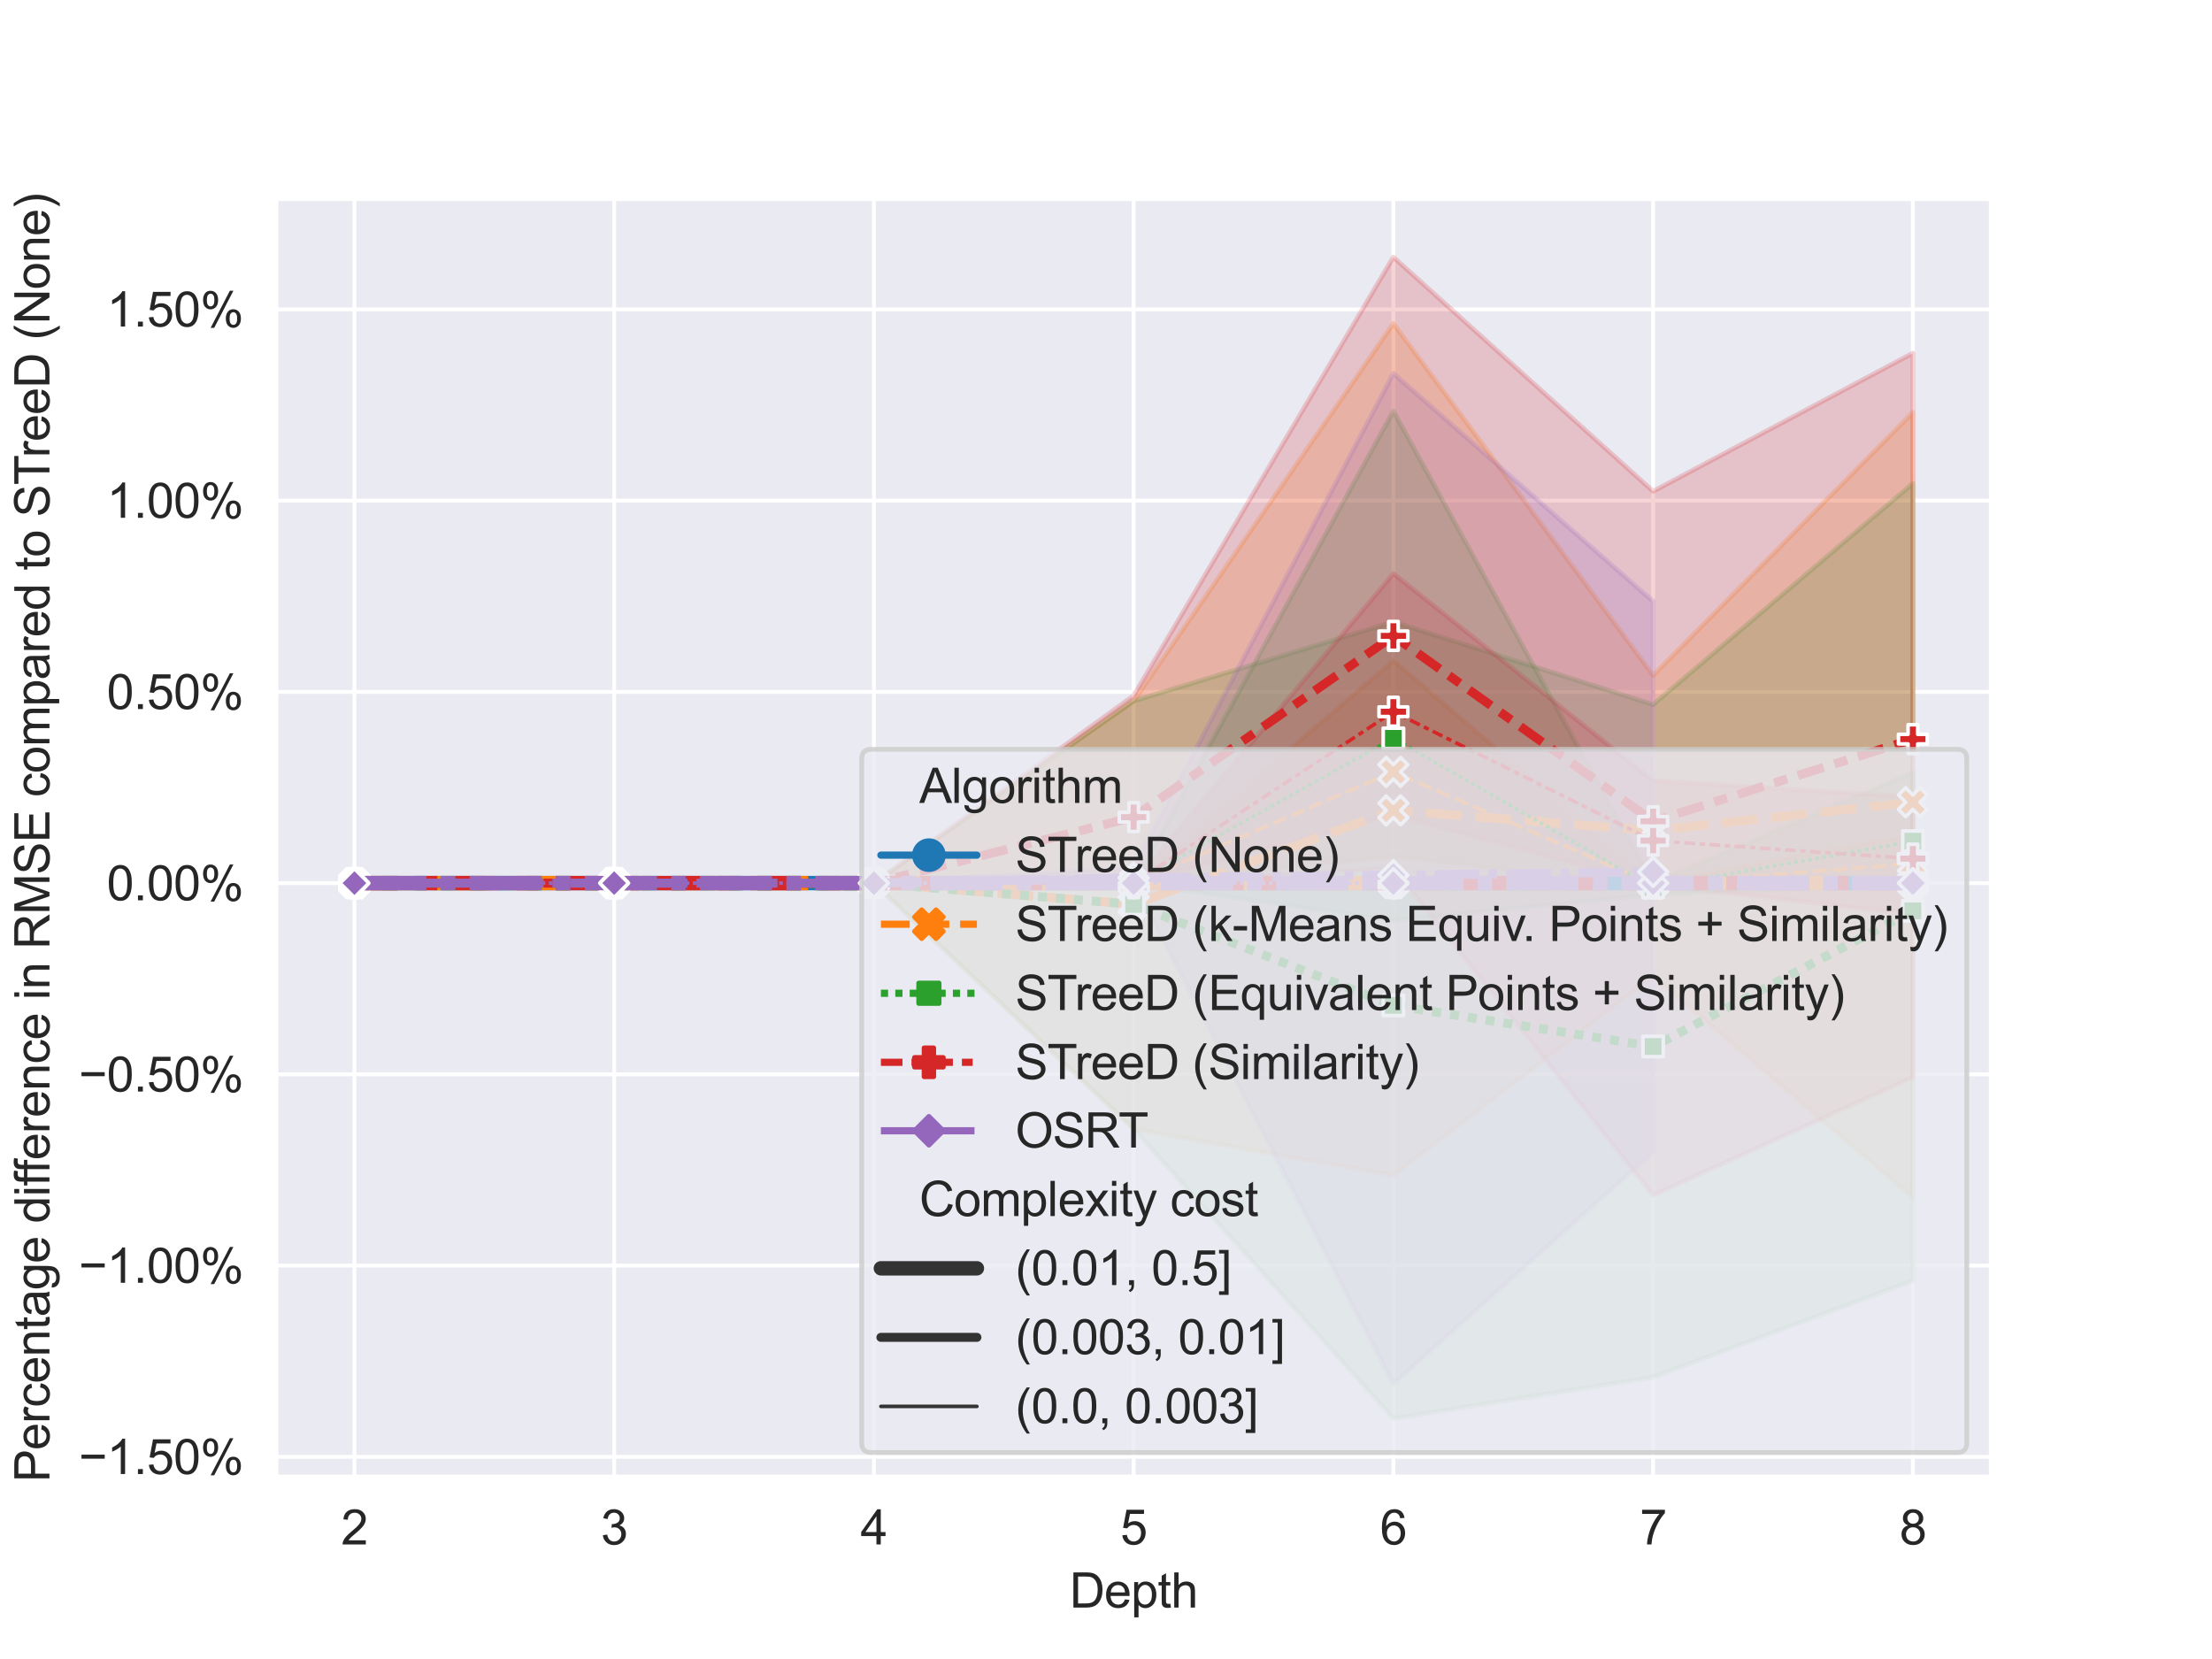 <?xml version="1.0" encoding="utf-8" standalone="no"?>
<!DOCTYPE svg PUBLIC "-//W3C//DTD SVG 1.1//EN"
  "http://www.w3.org/Graphics/SVG/1.1/DTD/svg11.dtd">
<svg xmlns:xlink="http://www.w3.org/1999/xlink" width="460.8pt" height="345.6pt" viewBox="0 0 460.8 345.6" xmlns="http://www.w3.org/2000/svg" version="1.1">
 <defs>
  <style type="text/css">*{stroke-linejoin: round; stroke-linecap: butt}</style>
 </defs>
 <g id="figure_1">
  <g id="patch_1">
   <path d="M 0 345.6 
L 460.8 345.6 
L 460.8 0 
L 0 0 
z
" style="fill: #ffffff"/>
  </g>
  <g id="axes_1">
   <g id="patch_2">
    <path d="M 57.6 307.584 
L 414.72 307.584 
L 414.72 41.472 
L 57.6 41.472 
z
" style="fill: #eaeaf2"/>
   </g>
   <g id="matplotlib.axis_1">
    <g id="xtick_1">
     <g id="line2d_1">
      <path d="M 73.833 307.584 
L 73.833 41.472 
" clip-path="url(#pcc368d18aa)" style="fill: none; stroke: #ffffff; stroke-width: 0.8; stroke-linecap: round"/>
     </g>
     <g id="text_1">
      <!-- 2 -->
      <g style="fill: #262626" transform="translate(71.052 321.742) scale(0.1 -0.1)">
       <defs>
        <path id="ArialMT-32" d="M 3222 541 
L 3222 0 
L 194 0 
Q 188 203 259 391 
Q 375 700 629 1000 
Q 884 1300 1366 1694 
Q 2113 2306 2375 2664 
Q 2638 3022 2638 3341 
Q 2638 3675 2398 3904 
Q 2159 4134 1775 4134 
Q 1369 4134 1125 3890 
Q 881 3647 878 3216 
L 300 3275 
Q 359 3922 746 4261 
Q 1134 4600 1788 4600 
Q 2447 4600 2831 4234 
Q 3216 3869 3216 3328 
Q 3216 3053 3103 2787 
Q 2991 2522 2730 2228 
Q 2469 1934 1863 1422 
Q 1356 997 1212 845 
Q 1069 694 975 541 
L 3222 541 
z
" transform="scale(0.016)"/>
       </defs>
       <use xlink:href="#ArialMT-32"/>
      </g>
     </g>
    </g>
    <g id="xtick_2">
     <g id="line2d_2">
      <path d="M 127.942 307.584 
L 127.942 41.472 
" clip-path="url(#pcc368d18aa)" style="fill: none; stroke: #ffffff; stroke-width: 0.8; stroke-linecap: round"/>
     </g>
     <g id="text_2">
      <!-- 3 -->
      <g style="fill: #262626" transform="translate(125.161 321.742) scale(0.1 -0.1)">
       <defs>
        <path id="ArialMT-33" d="M 269 1209 
L 831 1284 
Q 928 806 1161 595 
Q 1394 384 1728 384 
Q 2125 384 2398 659 
Q 2672 934 2672 1341 
Q 2672 1728 2419 1979 
Q 2166 2231 1775 2231 
Q 1616 2231 1378 2169 
L 1441 2663 
Q 1497 2656 1531 2656 
Q 1891 2656 2178 2843 
Q 2466 3031 2466 3422 
Q 2466 3731 2256 3934 
Q 2047 4138 1716 4138 
Q 1388 4138 1169 3931 
Q 950 3725 888 3313 
L 325 3413 
Q 428 3978 793 4289 
Q 1159 4600 1703 4600 
Q 2078 4600 2393 4439 
Q 2709 4278 2876 4000 
Q 3044 3722 3044 3409 
Q 3044 3113 2884 2869 
Q 2725 2625 2413 2481 
Q 2819 2388 3044 2092 
Q 3269 1797 3269 1353 
Q 3269 753 2831 336 
Q 2394 -81 1725 -81 
Q 1122 -81 723 278 
Q 325 638 269 1209 
z
" transform="scale(0.016)"/>
       </defs>
       <use xlink:href="#ArialMT-33"/>
      </g>
     </g>
    </g>
    <g id="xtick_3">
     <g id="line2d_3">
      <path d="M 182.051 307.584 
L 182.051 41.472 
" clip-path="url(#pcc368d18aa)" style="fill: none; stroke: #ffffff; stroke-width: 0.8; stroke-linecap: round"/>
     </g>
     <g id="text_3">
      <!-- 4 -->
      <g style="fill: #262626" transform="translate(179.27 321.742) scale(0.1 -0.1)">
       <defs>
        <path id="ArialMT-34" d="M 2069 0 
L 2069 1097 
L 81 1097 
L 81 1613 
L 2172 4581 
L 2631 4581 
L 2631 1613 
L 3250 1613 
L 3250 1097 
L 2631 1097 
L 2631 0 
L 2069 0 
z
M 2069 1613 
L 2069 3678 
L 634 1613 
L 2069 1613 
z
" transform="scale(0.016)"/>
       </defs>
       <use xlink:href="#ArialMT-34"/>
      </g>
     </g>
    </g>
    <g id="xtick_4">
     <g id="line2d_4">
      <path d="M 236.16 307.584 
L 236.16 41.472 
" clip-path="url(#pcc368d18aa)" style="fill: none; stroke: #ffffff; stroke-width: 0.8; stroke-linecap: round"/>
     </g>
     <g id="text_4">
      <!-- 5 -->
      <g style="fill: #262626" transform="translate(233.38 321.742) scale(0.1 -0.1)">
       <defs>
        <path id="ArialMT-35" d="M 266 1200 
L 856 1250 
Q 922 819 1161 601 
Q 1400 384 1738 384 
Q 2144 384 2425 690 
Q 2706 997 2706 1503 
Q 2706 1984 2436 2262 
Q 2166 2541 1728 2541 
Q 1456 2541 1237 2417 
Q 1019 2294 894 2097 
L 366 2166 
L 809 4519 
L 3088 4519 
L 3088 3981 
L 1259 3981 
L 1013 2750 
Q 1425 3038 1878 3038 
Q 2478 3038 2890 2622 
Q 3303 2206 3303 1553 
Q 3303 931 2941 478 
Q 2500 -78 1738 -78 
Q 1113 -78 717 272 
Q 322 622 266 1200 
z
" transform="scale(0.016)"/>
       </defs>
       <use xlink:href="#ArialMT-35"/>
      </g>
     </g>
    </g>
    <g id="xtick_5">
     <g id="line2d_5">
      <path d="M 290.269 307.584 
L 290.269 41.472 
" clip-path="url(#pcc368d18aa)" style="fill: none; stroke: #ffffff; stroke-width: 0.8; stroke-linecap: round"/>
     </g>
     <g id="text_5">
      <!-- 6 -->
      <g style="fill: #262626" transform="translate(287.489 321.742) scale(0.1 -0.1)">
       <defs>
        <path id="ArialMT-36" d="M 3184 3459 
L 2625 3416 
Q 2550 3747 2413 3897 
Q 2184 4138 1850 4138 
Q 1581 4138 1378 3988 
Q 1113 3794 959 3422 
Q 806 3050 800 2363 
Q 1003 2672 1297 2822 
Q 1591 2972 1913 2972 
Q 2475 2972 2870 2558 
Q 3266 2144 3266 1488 
Q 3266 1056 3080 686 
Q 2894 316 2569 119 
Q 2244 -78 1831 -78 
Q 1128 -78 684 439 
Q 241 956 241 2144 
Q 241 3472 731 4075 
Q 1159 4600 1884 4600 
Q 2425 4600 2770 4297 
Q 3116 3994 3184 3459 
z
M 888 1484 
Q 888 1194 1011 928 
Q 1134 663 1356 523 
Q 1578 384 1822 384 
Q 2178 384 2434 671 
Q 2691 959 2691 1453 
Q 2691 1928 2437 2201 
Q 2184 2475 1800 2475 
Q 1419 2475 1153 2201 
Q 888 1928 888 1484 
z
" transform="scale(0.016)"/>
       </defs>
       <use xlink:href="#ArialMT-36"/>
      </g>
     </g>
    </g>
    <g id="xtick_6">
     <g id="line2d_6">
      <path d="M 344.378 307.584 
L 344.378 41.472 
" clip-path="url(#pcc368d18aa)" style="fill: none; stroke: #ffffff; stroke-width: 0.8; stroke-linecap: round"/>
     </g>
     <g id="text_6">
      <!-- 7 -->
      <g style="fill: #262626" transform="translate(341.598 321.742) scale(0.1 -0.1)">
       <defs>
        <path id="ArialMT-37" d="M 303 3981 
L 303 4522 
L 3269 4522 
L 3269 4084 
Q 2831 3619 2401 2847 
Q 1972 2075 1738 1259 
Q 1569 684 1522 0 
L 944 0 
Q 953 541 1156 1306 
Q 1359 2072 1739 2783 
Q 2119 3494 2547 3981 
L 303 3981 
z
" transform="scale(0.016)"/>
       </defs>
       <use xlink:href="#ArialMT-37"/>
      </g>
     </g>
    </g>
    <g id="xtick_7">
     <g id="line2d_7">
      <path d="M 398.487 307.584 
L 398.487 41.472 
" clip-path="url(#pcc368d18aa)" style="fill: none; stroke: #ffffff; stroke-width: 0.8; stroke-linecap: round"/>
     </g>
     <g id="text_7">
      <!-- 8 -->
      <g style="fill: #262626" transform="translate(395.707 321.742) scale(0.1 -0.1)">
       <defs>
        <path id="ArialMT-38" d="M 1131 2484 
Q 781 2613 612 2850 
Q 444 3088 444 3419 
Q 444 3919 803 4259 
Q 1163 4600 1759 4600 
Q 2359 4600 2725 4251 
Q 3091 3903 3091 3403 
Q 3091 3084 2923 2848 
Q 2756 2613 2416 2484 
Q 2838 2347 3058 2040 
Q 3278 1734 3278 1309 
Q 3278 722 2862 322 
Q 2447 -78 1769 -78 
Q 1091 -78 675 323 
Q 259 725 259 1325 
Q 259 1772 486 2073 
Q 713 2375 1131 2484 
z
M 1019 3438 
Q 1019 3113 1228 2906 
Q 1438 2700 1772 2700 
Q 2097 2700 2305 2904 
Q 2513 3109 2513 3406 
Q 2513 3716 2298 3927 
Q 2084 4138 1766 4138 
Q 1444 4138 1231 3931 
Q 1019 3725 1019 3438 
z
M 838 1322 
Q 838 1081 952 856 
Q 1066 631 1291 507 
Q 1516 384 1775 384 
Q 2178 384 2440 643 
Q 2703 903 2703 1303 
Q 2703 1709 2433 1975 
Q 2163 2241 1756 2241 
Q 1359 2241 1098 1978 
Q 838 1716 838 1322 
z
" transform="scale(0.016)"/>
       </defs>
       <use xlink:href="#ArialMT-38"/>
      </g>
     </g>
    </g>
    <g id="text_8">
     <!-- Depth -->
     <g style="fill: #262626" transform="translate(222.819 334.887) scale(0.1 -0.1)">
      <defs>
       <path id="ArialMT-44" d="M 494 0 
L 494 4581 
L 2072 4581 
Q 2606 4581 2888 4516 
Q 3281 4425 3559 4188 
Q 3922 3881 4101 3404 
Q 4281 2928 4281 2316 
Q 4281 1794 4159 1391 
Q 4038 988 3847 723 
Q 3656 459 3429 307 
Q 3203 156 2883 78 
Q 2563 0 2147 0 
L 494 0 
z
M 1100 541 
L 2078 541 
Q 2531 541 2789 625 
Q 3047 709 3200 863 
Q 3416 1078 3536 1442 
Q 3656 1806 3656 2325 
Q 3656 3044 3420 3430 
Q 3184 3816 2847 3947 
Q 2603 4041 2063 4041 
L 1100 4041 
L 1100 541 
z
" transform="scale(0.016)"/>
       <path id="ArialMT-65" d="M 2694 1069 
L 3275 997 
Q 3138 488 2766 206 
Q 2394 -75 1816 -75 
Q 1088 -75 661 373 
Q 234 822 234 1631 
Q 234 2469 665 2931 
Q 1097 3394 1784 3394 
Q 2450 3394 2872 2941 
Q 3294 2488 3294 1666 
Q 3294 1616 3291 1516 
L 816 1516 
Q 847 969 1125 678 
Q 1403 388 1819 388 
Q 2128 388 2347 550 
Q 2566 713 2694 1069 
z
M 847 1978 
L 2700 1978 
Q 2663 2397 2488 2606 
Q 2219 2931 1791 2931 
Q 1403 2931 1139 2672 
Q 875 2413 847 1978 
z
" transform="scale(0.016)"/>
       <path id="ArialMT-70" d="M 422 -1272 
L 422 3319 
L 934 3319 
L 934 2888 
Q 1116 3141 1344 3267 
Q 1572 3394 1897 3394 
Q 2322 3394 2647 3175 
Q 2972 2956 3137 2557 
Q 3303 2159 3303 1684 
Q 3303 1175 3120 767 
Q 2938 359 2589 142 
Q 2241 -75 1856 -75 
Q 1575 -75 1351 44 
Q 1128 163 984 344 
L 984 -1272 
L 422 -1272 
z
M 931 1641 
Q 931 1000 1190 694 
Q 1450 388 1819 388 
Q 2194 388 2461 705 
Q 2728 1022 2728 1688 
Q 2728 2322 2467 2637 
Q 2206 2953 1844 2953 
Q 1484 2953 1207 2617 
Q 931 2281 931 1641 
z
" transform="scale(0.016)"/>
       <path id="ArialMT-74" d="M 1650 503 
L 1731 6 
Q 1494 -44 1306 -44 
Q 1000 -44 831 53 
Q 663 150 594 308 
Q 525 466 525 972 
L 525 2881 
L 113 2881 
L 113 3319 
L 525 3319 
L 525 4141 
L 1084 4478 
L 1084 3319 
L 1650 3319 
L 1650 2881 
L 1084 2881 
L 1084 941 
Q 1084 700 1114 631 
Q 1144 563 1211 522 
Q 1278 481 1403 481 
Q 1497 481 1650 503 
z
" transform="scale(0.016)"/>
       <path id="ArialMT-68" d="M 422 0 
L 422 4581 
L 984 4581 
L 984 2938 
Q 1378 3394 1978 3394 
Q 2347 3394 2619 3248 
Q 2891 3103 3008 2847 
Q 3125 2591 3125 2103 
L 3125 0 
L 2563 0 
L 2563 2103 
Q 2563 2525 2380 2717 
Q 2197 2909 1863 2909 
Q 1613 2909 1392 2779 
Q 1172 2650 1078 2428 
Q 984 2206 984 1816 
L 984 0 
L 422 0 
z
" transform="scale(0.016)"/>
      </defs>
      <use xlink:href="#ArialMT-44"/>
      <use xlink:href="#ArialMT-65" x="72.217"/>
      <use xlink:href="#ArialMT-70" x="127.832"/>
      <use xlink:href="#ArialMT-74" x="183.447"/>
      <use xlink:href="#ArialMT-68" x="211.23"/>
     </g>
    </g>
   </g>
   <g id="matplotlib.axis_2">
    <g id="ytick_1">
     <g id="line2d_8">
      <path d="M 57.6 303.487 
L 414.72 303.487 
" clip-path="url(#pcc368d18aa)" style="fill: none; stroke: #ffffff; stroke-width: 0.8; stroke-linecap: round"/>
     </g>
     <g id="text_9">
      <!-- −1.50% -->
      <g style="fill: #262626" transform="translate(16.406 307.066) scale(0.1 -0.1)">
       <defs>
        <path id="ArialMT-2212" d="M 3381 1997 
L 356 1997 
L 356 2522 
L 3381 2522 
L 3381 1997 
z
" transform="scale(0.016)"/>
        <path id="ArialMT-31" d="M 2384 0 
L 1822 0 
L 1822 3584 
Q 1619 3391 1289 3197 
Q 959 3003 697 2906 
L 697 3450 
Q 1169 3672 1522 3987 
Q 1875 4303 2022 4600 
L 2384 4600 
L 2384 0 
z
" transform="scale(0.016)"/>
        <path id="ArialMT-2e" d="M 581 0 
L 581 641 
L 1222 641 
L 1222 0 
L 581 0 
z
" transform="scale(0.016)"/>
        <path id="ArialMT-30" d="M 266 2259 
Q 266 3072 433 3567 
Q 600 4063 929 4331 
Q 1259 4600 1759 4600 
Q 2128 4600 2406 4451 
Q 2684 4303 2865 4023 
Q 3047 3744 3150 3342 
Q 3253 2941 3253 2259 
Q 3253 1453 3087 958 
Q 2922 463 2592 192 
Q 2263 -78 1759 -78 
Q 1097 -78 719 397 
Q 266 969 266 2259 
z
M 844 2259 
Q 844 1131 1108 757 
Q 1372 384 1759 384 
Q 2147 384 2411 759 
Q 2675 1134 2675 2259 
Q 2675 3391 2411 3762 
Q 2147 4134 1753 4134 
Q 1366 4134 1134 3806 
Q 844 3388 844 2259 
z
" transform="scale(0.016)"/>
        <path id="ArialMT-25" d="M 372 3481 
Q 372 3972 619 4315 
Q 866 4659 1334 4659 
Q 1766 4659 2048 4351 
Q 2331 4044 2331 3447 
Q 2331 2866 2045 2552 
Q 1759 2238 1341 2238 
Q 925 2238 648 2547 
Q 372 2856 372 3481 
z
M 1350 4272 
Q 1141 4272 1002 4090 
Q 863 3909 863 3425 
Q 863 2984 1003 2804 
Q 1144 2625 1350 2625 
Q 1563 2625 1702 2806 
Q 1841 2988 1841 3469 
Q 1841 3913 1700 4092 
Q 1559 4272 1350 4272 
z
M 1353 -169 
L 3859 4659 
L 4316 4659 
L 1819 -169 
L 1353 -169 
z
M 3334 1075 
Q 3334 1569 3581 1911 
Q 3828 2253 4300 2253 
Q 4731 2253 5014 1945 
Q 5297 1638 5297 1041 
Q 5297 459 5011 145 
Q 4725 -169 4303 -169 
Q 3888 -169 3611 142 
Q 3334 453 3334 1075 
z
M 4316 1866 
Q 4103 1866 3964 1684 
Q 3825 1503 3825 1019 
Q 3825 581 3965 400 
Q 4106 219 4313 219 
Q 4528 219 4667 400 
Q 4806 581 4806 1063 
Q 4806 1506 4665 1686 
Q 4525 1866 4316 1866 
z
" transform="scale(0.016)"/>
       </defs>
       <use xlink:href="#ArialMT-2212"/>
       <use xlink:href="#ArialMT-31" x="58.398"/>
       <use xlink:href="#ArialMT-2e" x="114.014"/>
       <use xlink:href="#ArialMT-35" x="141.797"/>
       <use xlink:href="#ArialMT-30" x="197.412"/>
       <use xlink:href="#ArialMT-25" x="253.027"/>
      </g>
     </g>
    </g>
    <g id="ytick_2">
     <g id="line2d_9">
      <path d="M 57.6 263.647 
L 414.72 263.647 
" clip-path="url(#pcc368d18aa)" style="fill: none; stroke: #ffffff; stroke-width: 0.8; stroke-linecap: round"/>
     </g>
     <g id="text_10">
      <!-- −1.00% -->
      <g style="fill: #262626" transform="translate(16.406 267.226) scale(0.1 -0.1)">
       <use xlink:href="#ArialMT-2212"/>
       <use xlink:href="#ArialMT-31" x="58.398"/>
       <use xlink:href="#ArialMT-2e" x="114.014"/>
       <use xlink:href="#ArialMT-30" x="141.797"/>
       <use xlink:href="#ArialMT-30" x="197.412"/>
       <use xlink:href="#ArialMT-25" x="253.027"/>
      </g>
     </g>
    </g>
    <g id="ytick_3">
     <g id="line2d_10">
      <path d="M 57.6 223.808 
L 414.72 223.808 
" clip-path="url(#pcc368d18aa)" style="fill: none; stroke: #ffffff; stroke-width: 0.8; stroke-linecap: round"/>
     </g>
     <g id="text_11">
      <!-- −0.50% -->
      <g style="fill: #262626" transform="translate(16.406 227.386) scale(0.1 -0.1)">
       <use xlink:href="#ArialMT-2212"/>
       <use xlink:href="#ArialMT-30" x="58.398"/>
       <use xlink:href="#ArialMT-2e" x="114.014"/>
       <use xlink:href="#ArialMT-35" x="141.797"/>
       <use xlink:href="#ArialMT-30" x="197.412"/>
       <use xlink:href="#ArialMT-25" x="253.027"/>
      </g>
     </g>
    </g>
    <g id="ytick_4">
     <g id="line2d_11">
      <path d="M 57.6 183.968 
L 414.72 183.968 
" clip-path="url(#pcc368d18aa)" style="fill: none; stroke: #ffffff; stroke-width: 0.8; stroke-linecap: round"/>
     </g>
     <g id="text_12">
      <!-- 0.00% -->
      <g style="fill: #262626" transform="translate(22.247 187.547) scale(0.1 -0.1)">
       <use xlink:href="#ArialMT-30"/>
       <use xlink:href="#ArialMT-2e" x="55.615"/>
       <use xlink:href="#ArialMT-30" x="83.398"/>
       <use xlink:href="#ArialMT-30" x="139.014"/>
       <use xlink:href="#ArialMT-25" x="194.629"/>
      </g>
     </g>
    </g>
    <g id="ytick_5">
     <g id="line2d_12">
      <path d="M 57.6 144.128 
L 414.72 144.128 
" clip-path="url(#pcc368d18aa)" style="fill: none; stroke: #ffffff; stroke-width: 0.8; stroke-linecap: round"/>
     </g>
     <g id="text_13">
      <!-- 0.50% -->
      <g style="fill: #262626" transform="translate(22.247 147.707) scale(0.1 -0.1)">
       <use xlink:href="#ArialMT-30"/>
       <use xlink:href="#ArialMT-2e" x="55.615"/>
       <use xlink:href="#ArialMT-35" x="83.398"/>
       <use xlink:href="#ArialMT-30" x="139.014"/>
       <use xlink:href="#ArialMT-25" x="194.629"/>
      </g>
     </g>
    </g>
    <g id="ytick_6">
     <g id="line2d_13">
      <path d="M 57.6 104.288 
L 414.72 104.288 
" clip-path="url(#pcc368d18aa)" style="fill: none; stroke: #ffffff; stroke-width: 0.8; stroke-linecap: round"/>
     </g>
     <g id="text_14">
      <!-- 1.00% -->
      <g style="fill: #262626" transform="translate(22.247 107.867) scale(0.1 -0.1)">
       <use xlink:href="#ArialMT-31"/>
       <use xlink:href="#ArialMT-2e" x="55.615"/>
       <use xlink:href="#ArialMT-30" x="83.398"/>
       <use xlink:href="#ArialMT-30" x="139.014"/>
       <use xlink:href="#ArialMT-25" x="194.629"/>
      </g>
     </g>
    </g>
    <g id="ytick_7">
     <g id="line2d_14">
      <path d="M 57.6 64.448 
L 414.72 64.448 
" clip-path="url(#pcc368d18aa)" style="fill: none; stroke: #ffffff; stroke-width: 0.8; stroke-linecap: round"/>
     </g>
     <g id="text_15">
      <!-- 1.50% -->
      <g style="fill: #262626" transform="translate(22.247 68.027) scale(0.1 -0.1)">
       <use xlink:href="#ArialMT-31"/>
       <use xlink:href="#ArialMT-2e" x="55.615"/>
       <use xlink:href="#ArialMT-35" x="83.398"/>
       <use xlink:href="#ArialMT-30" x="139.014"/>
       <use xlink:href="#ArialMT-25" x="194.629"/>
      </g>
     </g>
    </g>
    <g id="text_16">
     <!-- Percentage difference in RMSE compared to STreeD (None) -->
     <g style="fill: #262626" transform="translate(10.302 308.751) rotate(-90) scale(0.1 -0.1)">
      <defs>
       <path id="ArialMT-50" d="M 494 0 
L 494 4581 
L 2222 4581 
Q 2678 4581 2919 4538 
Q 3256 4481 3484 4323 
Q 3713 4166 3852 3881 
Q 3991 3597 3991 3256 
Q 3991 2672 3619 2267 
Q 3247 1863 2275 1863 
L 1100 1863 
L 1100 0 
L 494 0 
z
M 1100 2403 
L 2284 2403 
Q 2872 2403 3119 2622 
Q 3366 2841 3366 3238 
Q 3366 3525 3220 3729 
Q 3075 3934 2838 4000 
Q 2684 4041 2272 4041 
L 1100 4041 
L 1100 2403 
z
" transform="scale(0.016)"/>
       <path id="ArialMT-72" d="M 416 0 
L 416 3319 
L 922 3319 
L 922 2816 
Q 1116 3169 1280 3281 
Q 1444 3394 1641 3394 
Q 1925 3394 2219 3213 
L 2025 2691 
Q 1819 2813 1613 2813 
Q 1428 2813 1281 2702 
Q 1134 2591 1072 2394 
Q 978 2094 978 1738 
L 978 0 
L 416 0 
z
" transform="scale(0.016)"/>
       <path id="ArialMT-63" d="M 2588 1216 
L 3141 1144 
Q 3050 572 2676 248 
Q 2303 -75 1759 -75 
Q 1078 -75 664 370 
Q 250 816 250 1647 
Q 250 2184 428 2587 
Q 606 2991 970 3192 
Q 1334 3394 1763 3394 
Q 2303 3394 2647 3120 
Q 2991 2847 3088 2344 
L 2541 2259 
Q 2463 2594 2264 2762 
Q 2066 2931 1784 2931 
Q 1359 2931 1093 2626 
Q 828 2322 828 1663 
Q 828 994 1084 691 
Q 1341 388 1753 388 
Q 2084 388 2306 591 
Q 2528 794 2588 1216 
z
" transform="scale(0.016)"/>
       <path id="ArialMT-6e" d="M 422 0 
L 422 3319 
L 928 3319 
L 928 2847 
Q 1294 3394 1984 3394 
Q 2284 3394 2536 3286 
Q 2788 3178 2913 3003 
Q 3038 2828 3088 2588 
Q 3119 2431 3119 2041 
L 3119 0 
L 2556 0 
L 2556 2019 
Q 2556 2363 2490 2533 
Q 2425 2703 2258 2804 
Q 2091 2906 1866 2906 
Q 1506 2906 1245 2678 
Q 984 2450 984 1813 
L 984 0 
L 422 0 
z
" transform="scale(0.016)"/>
       <path id="ArialMT-61" d="M 2588 409 
Q 2275 144 1986 34 
Q 1697 -75 1366 -75 
Q 819 -75 525 192 
Q 231 459 231 875 
Q 231 1119 342 1320 
Q 453 1522 633 1644 
Q 813 1766 1038 1828 
Q 1203 1872 1538 1913 
Q 2219 1994 2541 2106 
Q 2544 2222 2544 2253 
Q 2544 2597 2384 2738 
Q 2169 2928 1744 2928 
Q 1347 2928 1158 2789 
Q 969 2650 878 2297 
L 328 2372 
Q 403 2725 575 2942 
Q 747 3159 1072 3276 
Q 1397 3394 1825 3394 
Q 2250 3394 2515 3294 
Q 2781 3194 2906 3042 
Q 3031 2891 3081 2659 
Q 3109 2516 3109 2141 
L 3109 1391 
Q 3109 606 3145 398 
Q 3181 191 3288 0 
L 2700 0 
Q 2613 175 2588 409 
z
M 2541 1666 
Q 2234 1541 1622 1453 
Q 1275 1403 1131 1340 
Q 988 1278 909 1158 
Q 831 1038 831 891 
Q 831 666 1001 516 
Q 1172 366 1500 366 
Q 1825 366 2078 508 
Q 2331 650 2450 897 
Q 2541 1088 2541 1459 
L 2541 1666 
z
" transform="scale(0.016)"/>
       <path id="ArialMT-67" d="M 319 -275 
L 866 -356 
Q 900 -609 1056 -725 
Q 1266 -881 1628 -881 
Q 2019 -881 2231 -725 
Q 2444 -569 2519 -288 
Q 2563 -116 2559 434 
Q 2191 0 1641 0 
Q 956 0 581 494 
Q 206 988 206 1678 
Q 206 2153 378 2554 
Q 550 2956 876 3175 
Q 1203 3394 1644 3394 
Q 2231 3394 2613 2919 
L 2613 3319 
L 3131 3319 
L 3131 450 
Q 3131 -325 2973 -648 
Q 2816 -972 2473 -1159 
Q 2131 -1347 1631 -1347 
Q 1038 -1347 672 -1080 
Q 306 -813 319 -275 
z
M 784 1719 
Q 784 1066 1043 766 
Q 1303 466 1694 466 
Q 2081 466 2343 764 
Q 2606 1063 2606 1700 
Q 2606 2309 2336 2618 
Q 2066 2928 1684 2928 
Q 1309 2928 1046 2623 
Q 784 2319 784 1719 
z
" transform="scale(0.016)"/>
       <path id="ArialMT-20" transform="scale(0.016)"/>
       <path id="ArialMT-64" d="M 2575 0 
L 2575 419 
Q 2259 -75 1647 -75 
Q 1250 -75 917 144 
Q 584 363 401 755 
Q 219 1147 219 1656 
Q 219 2153 384 2558 
Q 550 2963 881 3178 
Q 1213 3394 1622 3394 
Q 1922 3394 2156 3267 
Q 2391 3141 2538 2938 
L 2538 4581 
L 3097 4581 
L 3097 0 
L 2575 0 
z
M 797 1656 
Q 797 1019 1065 703 
Q 1334 388 1700 388 
Q 2069 388 2326 689 
Q 2584 991 2584 1609 
Q 2584 2291 2321 2609 
Q 2059 2928 1675 2928 
Q 1300 2928 1048 2622 
Q 797 2316 797 1656 
z
" transform="scale(0.016)"/>
       <path id="ArialMT-69" d="M 425 3934 
L 425 4581 
L 988 4581 
L 988 3934 
L 425 3934 
z
M 425 0 
L 425 3319 
L 988 3319 
L 988 0 
L 425 0 
z
" transform="scale(0.016)"/>
       <path id="ArialMT-66" d="M 556 0 
L 556 2881 
L 59 2881 
L 59 3319 
L 556 3319 
L 556 3672 
Q 556 4006 616 4169 
Q 697 4388 901 4523 
Q 1106 4659 1475 4659 
Q 1713 4659 2000 4603 
L 1916 4113 
Q 1741 4144 1584 4144 
Q 1328 4144 1222 4034 
Q 1116 3925 1116 3625 
L 1116 3319 
L 1763 3319 
L 1763 2881 
L 1116 2881 
L 1116 0 
L 556 0 
z
" transform="scale(0.016)"/>
       <path id="ArialMT-52" d="M 503 0 
L 503 4581 
L 2534 4581 
Q 3147 4581 3465 4457 
Q 3784 4334 3975 4021 
Q 4166 3709 4166 3331 
Q 4166 2844 3850 2509 
Q 3534 2175 2875 2084 
Q 3116 1969 3241 1856 
Q 3506 1613 3744 1247 
L 4541 0 
L 3778 0 
L 3172 953 
Q 2906 1366 2734 1584 
Q 2563 1803 2427 1890 
Q 2291 1978 2150 2013 
Q 2047 2034 1813 2034 
L 1109 2034 
L 1109 0 
L 503 0 
z
M 1109 2559 
L 2413 2559 
Q 2828 2559 3062 2645 
Q 3297 2731 3419 2920 
Q 3541 3109 3541 3331 
Q 3541 3656 3305 3865 
Q 3069 4075 2559 4075 
L 1109 4075 
L 1109 2559 
z
" transform="scale(0.016)"/>
       <path id="ArialMT-4d" d="M 475 0 
L 475 4581 
L 1388 4581 
L 2472 1338 
Q 2622 884 2691 659 
Q 2769 909 2934 1394 
L 4031 4581 
L 4847 4581 
L 4847 0 
L 4263 0 
L 4263 3834 
L 2931 0 
L 2384 0 
L 1059 3900 
L 1059 0 
L 475 0 
z
" transform="scale(0.016)"/>
       <path id="ArialMT-53" d="M 288 1472 
L 859 1522 
Q 900 1178 1048 958 
Q 1197 738 1509 602 
Q 1822 466 2213 466 
Q 2559 466 2825 569 
Q 3091 672 3220 851 
Q 3350 1031 3350 1244 
Q 3350 1459 3225 1620 
Q 3100 1781 2813 1891 
Q 2628 1963 1997 2114 
Q 1366 2266 1113 2400 
Q 784 2572 623 2826 
Q 463 3081 463 3397 
Q 463 3744 659 4045 
Q 856 4347 1234 4503 
Q 1613 4659 2075 4659 
Q 2584 4659 2973 4495 
Q 3363 4331 3572 4012 
Q 3781 3694 3797 3291 
L 3216 3247 
Q 3169 3681 2898 3903 
Q 2628 4125 2100 4125 
Q 1550 4125 1298 3923 
Q 1047 3722 1047 3438 
Q 1047 3191 1225 3031 
Q 1400 2872 2139 2705 
Q 2878 2538 3153 2413 
Q 3553 2228 3743 1945 
Q 3934 1663 3934 1294 
Q 3934 928 3725 604 
Q 3516 281 3123 101 
Q 2731 -78 2241 -78 
Q 1619 -78 1198 103 
Q 778 284 539 648 
Q 300 1013 288 1472 
z
" transform="scale(0.016)"/>
       <path id="ArialMT-45" d="M 506 0 
L 506 4581 
L 3819 4581 
L 3819 4041 
L 1113 4041 
L 1113 2638 
L 3647 2638 
L 3647 2100 
L 1113 2100 
L 1113 541 
L 3925 541 
L 3925 0 
L 506 0 
z
" transform="scale(0.016)"/>
       <path id="ArialMT-6f" d="M 213 1659 
Q 213 2581 725 3025 
Q 1153 3394 1769 3394 
Q 2453 3394 2887 2945 
Q 3322 2497 3322 1706 
Q 3322 1066 3130 698 
Q 2938 331 2570 128 
Q 2203 -75 1769 -75 
Q 1072 -75 642 372 
Q 213 819 213 1659 
z
M 791 1659 
Q 791 1022 1069 705 
Q 1347 388 1769 388 
Q 2188 388 2466 706 
Q 2744 1025 2744 1678 
Q 2744 2294 2464 2611 
Q 2184 2928 1769 2928 
Q 1347 2928 1069 2612 
Q 791 2297 791 1659 
z
" transform="scale(0.016)"/>
       <path id="ArialMT-6d" d="M 422 0 
L 422 3319 
L 925 3319 
L 925 2853 
Q 1081 3097 1340 3245 
Q 1600 3394 1931 3394 
Q 2300 3394 2536 3241 
Q 2772 3088 2869 2813 
Q 3263 3394 3894 3394 
Q 4388 3394 4653 3120 
Q 4919 2847 4919 2278 
L 4919 0 
L 4359 0 
L 4359 2091 
Q 4359 2428 4304 2576 
Q 4250 2725 4106 2815 
Q 3963 2906 3769 2906 
Q 3419 2906 3187 2673 
Q 2956 2441 2956 1928 
L 2956 0 
L 2394 0 
L 2394 2156 
Q 2394 2531 2256 2718 
Q 2119 2906 1806 2906 
Q 1569 2906 1367 2781 
Q 1166 2656 1075 2415 
Q 984 2175 984 1722 
L 984 0 
L 422 0 
z
" transform="scale(0.016)"/>
       <path id="ArialMT-54" d="M 1659 0 
L 1659 4041 
L 150 4041 
L 150 4581 
L 3781 4581 
L 3781 4041 
L 2266 4041 
L 2266 0 
L 1659 0 
z
" transform="scale(0.016)"/>
       <path id="ArialMT-28" d="M 1497 -1347 
Q 1031 -759 709 28 
Q 388 816 388 1659 
Q 388 2403 628 3084 
Q 909 3875 1497 4659 
L 1900 4659 
Q 1522 4009 1400 3731 
Q 1209 3300 1100 2831 
Q 966 2247 966 1656 
Q 966 153 1900 -1347 
L 1497 -1347 
z
" transform="scale(0.016)"/>
       <path id="ArialMT-4e" d="M 488 0 
L 488 4581 
L 1109 4581 
L 3516 984 
L 3516 4581 
L 4097 4581 
L 4097 0 
L 3475 0 
L 1069 3600 
L 1069 0 
L 488 0 
z
" transform="scale(0.016)"/>
       <path id="ArialMT-29" d="M 791 -1347 
L 388 -1347 
Q 1322 153 1322 1656 
Q 1322 2244 1188 2822 
Q 1081 3291 891 3722 
Q 769 4003 388 4659 
L 791 4659 
Q 1378 3875 1659 3084 
Q 1900 2403 1900 1659 
Q 1900 816 1576 28 
Q 1253 -759 791 -1347 
z
" transform="scale(0.016)"/>
      </defs>
      <use xlink:href="#ArialMT-50"/>
      <use xlink:href="#ArialMT-65" x="66.699"/>
      <use xlink:href="#ArialMT-72" x="122.314"/>
      <use xlink:href="#ArialMT-63" x="155.615"/>
      <use xlink:href="#ArialMT-65" x="205.615"/>
      <use xlink:href="#ArialMT-6e" x="261.23"/>
      <use xlink:href="#ArialMT-74" x="316.846"/>
      <use xlink:href="#ArialMT-61" x="344.629"/>
      <use xlink:href="#ArialMT-67" x="400.244"/>
      <use xlink:href="#ArialMT-65" x="455.859"/>
      <use xlink:href="#ArialMT-20" x="511.475"/>
      <use xlink:href="#ArialMT-64" x="539.258"/>
      <use xlink:href="#ArialMT-69" x="594.873"/>
      <use xlink:href="#ArialMT-66" x="617.09"/>
      <use xlink:href="#ArialMT-66" x="643.123"/>
      <use xlink:href="#ArialMT-65" x="670.906"/>
      <use xlink:href="#ArialMT-72" x="726.521"/>
      <use xlink:href="#ArialMT-65" x="759.822"/>
      <use xlink:href="#ArialMT-6e" x="815.438"/>
      <use xlink:href="#ArialMT-63" x="871.053"/>
      <use xlink:href="#ArialMT-65" x="921.053"/>
      <use xlink:href="#ArialMT-20" x="976.668"/>
      <use xlink:href="#ArialMT-69" x="1004.451"/>
      <use xlink:href="#ArialMT-6e" x="1026.668"/>
      <use xlink:href="#ArialMT-20" x="1082.283"/>
      <use xlink:href="#ArialMT-52" x="1110.066"/>
      <use xlink:href="#ArialMT-4d" x="1182.283"/>
      <use xlink:href="#ArialMT-53" x="1265.584"/>
      <use xlink:href="#ArialMT-45" x="1332.283"/>
      <use xlink:href="#ArialMT-20" x="1398.982"/>
      <use xlink:href="#ArialMT-63" x="1426.766"/>
      <use xlink:href="#ArialMT-6f" x="1476.766"/>
      <use xlink:href="#ArialMT-6d" x="1532.381"/>
      <use xlink:href="#ArialMT-70" x="1615.682"/>
      <use xlink:href="#ArialMT-61" x="1671.297"/>
      <use xlink:href="#ArialMT-72" x="1726.912"/>
      <use xlink:href="#ArialMT-65" x="1760.213"/>
      <use xlink:href="#ArialMT-64" x="1815.828"/>
      <use xlink:href="#ArialMT-20" x="1871.443"/>
      <use xlink:href="#ArialMT-74" x="1899.227"/>
      <use xlink:href="#ArialMT-6f" x="1927.01"/>
      <use xlink:href="#ArialMT-20" x="1982.625"/>
      <use xlink:href="#ArialMT-53" x="2010.408"/>
      <use xlink:href="#ArialMT-54" x="2077.107"/>
      <use xlink:href="#ArialMT-72" x="2134.441"/>
      <use xlink:href="#ArialMT-65" x="2167.742"/>
      <use xlink:href="#ArialMT-65" x="2223.357"/>
      <use xlink:href="#ArialMT-44" x="2278.973"/>
      <use xlink:href="#ArialMT-20" x="2351.189"/>
      <use xlink:href="#ArialMT-28" x="2378.973"/>
      <use xlink:href="#ArialMT-4e" x="2412.273"/>
      <use xlink:href="#ArialMT-6f" x="2484.49"/>
      <use xlink:href="#ArialMT-6e" x="2540.105"/>
      <use xlink:href="#ArialMT-65" x="2595.721"/>
      <use xlink:href="#ArialMT-29" x="2651.336"/>
     </g>
    </g>
   </g>
   <g id="PolyCollection_1">
    <defs>
     <path id="m37aee7a3b2" d="M 73.833 -161.632 
L 73.833 -161.632 
L 127.942 -161.632 
L 182.051 -161.632 
L 236.16 -161.632 
L 290.269 -161.632 
L 344.378 -161.632 
L 398.487 -161.632 
L 398.487 -161.632 
L 398.487 -161.632 
L 344.378 -161.632 
L 290.269 -161.632 
L 236.16 -161.632 
L 182.051 -161.632 
L 127.942 -161.632 
L 73.833 -161.632 
z
" style="stroke: #1f77b4; stroke-opacity: 0.2"/>
    </defs>
    <g clip-path="url(#pcc368d18aa)">
     <use xlink:href="#m37aee7a3b2" x="0" y="345.6" style="fill: #1f77b4; fill-opacity: 0.2; stroke: #1f77b4; stroke-opacity: 0.2"/>
    </g>
   </g>
   <g id="PolyCollection_2">
    <g clip-path="url(#pcc368d18aa)">
     <use xlink:href="#m37aee7a3b2" x="0" y="345.6" style="fill: #1f77b4; fill-opacity: 0.2; stroke: #1f77b4; stroke-opacity: 0.2"/>
    </g>
   </g>
   <g id="PolyCollection_3">
    <g clip-path="url(#pcc368d18aa)">
     <use xlink:href="#m37aee7a3b2" x="0" y="345.6" style="fill: #1f77b4; fill-opacity: 0.2; stroke: #1f77b4; stroke-opacity: 0.2"/>
    </g>
   </g>
   <g id="PolyCollection_4">
    <defs>
     <path id="meeb0fb99c4" d="M 73.833 -161.632 
L 73.833 -161.632 
L 127.942 -161.632 
L 182.051 -161.632 
L 236.16 -161.632 
L 290.269 -161.632 
L 344.378 -161.632 
L 398.487 -161.632 
L 398.487 -161.632 
L 398.487 -161.632 
L 344.378 -161.632 
L 290.269 -161.632 
L 236.16 -161.632 
L 182.051 -161.632 
L 127.942 -161.632 
L 73.833 -161.632 
z
" style="stroke: #ff7f0e; stroke-opacity: 0.2"/>
    </defs>
    <g clip-path="url(#pcc368d18aa)">
     <use xlink:href="#meeb0fb99c4" x="0" y="345.6" style="fill: #ff7f0e; fill-opacity: 0.2; stroke: #ff7f0e; stroke-opacity: 0.2"/>
    </g>
   </g>
   <g id="PolyCollection_5">
    <defs>
     <path id="m4ff81ed416" d="M 73.833 -161.632 
L 73.833 -161.632 
L 127.942 -161.632 
L 182.051 -161.632 
L 236.16 -110.4 
L 290.269 -100.711 
L 344.378 -142.208 
L 398.487 -96.145 
L 398.487 -259.707 
L 398.487 -259.707 
L 344.378 -204.916 
L 290.269 -278.21 
L 236.16 -199.574 
L 182.051 -161.632 
L 127.942 -161.632 
L 73.833 -161.632 
z
" style="stroke: #ff7f0e; stroke-opacity: 0.2"/>
    </defs>
    <g clip-path="url(#pcc368d18aa)">
     <use xlink:href="#m4ff81ed416" x="0" y="345.6" style="fill: #ff7f0e; fill-opacity: 0.2; stroke: #ff7f0e; stroke-opacity: 0.2"/>
    </g>
   </g>
   <g id="PolyCollection_6">
    <defs>
     <path id="m4b01b50d66" d="M 73.833 -161.632 
L 73.833 -161.632 
L 127.942 -161.632 
L 182.051 -161.632 
L 236.16 -161.632 
L 290.269 -167.212 
L 344.378 -161.054 
L 398.487 -161.241 
L 398.487 -171.675 
L 398.487 -171.675 
L 344.378 -161.632 
L 290.269 -207.984 
L 236.16 -161.632 
L 182.051 -161.632 
L 127.942 -161.632 
L 73.833 -161.632 
z
" style="stroke: #ff7f0e; stroke-opacity: 0.2"/>
    </defs>
    <g clip-path="url(#pcc368d18aa)">
     <use xlink:href="#m4b01b50d66" x="0" y="345.6" style="fill: #ff7f0e; fill-opacity: 0.2; stroke: #ff7f0e; stroke-opacity: 0.2"/>
    </g>
   </g>
   <g id="PolyCollection_7">
    <defs>
     <path id="m833348b9a7" d="M 73.833 -161.632 
L 73.833 -161.632 
L 127.942 -161.632 
L 182.051 -161.632 
L 236.16 -161.632 
L 290.269 -161.632 
L 344.378 -161.632 
L 398.487 -161.632 
L 398.487 -161.632 
L 398.487 -161.632 
L 344.378 -161.632 
L 290.269 -161.632 
L 236.16 -161.632 
L 182.051 -161.632 
L 127.942 -161.632 
L 73.833 -161.632 
z
" style="stroke: #2ca02c; stroke-opacity: 0.2"/>
    </defs>
    <g clip-path="url(#pcc368d18aa)">
     <use xlink:href="#m833348b9a7" x="0" y="345.6" style="fill: #2ca02c; fill-opacity: 0.2; stroke: #2ca02c; stroke-opacity: 0.2"/>
    </g>
   </g>
   <g id="PolyCollection_8">
    <defs>
     <path id="m2b202575e9" d="M 73.833 -161.632 
L 73.833 -161.632 
L 127.942 -161.632 
L 182.051 -161.632 
L 236.16 -110.4 
L 290.269 -50.112 
L 344.378 -58.719 
L 398.487 -78.812 
L 398.487 -244.894 
L 398.487 -244.894 
L 344.378 -198.825 
L 290.269 -216.044 
L 236.16 -199.574 
L 182.051 -161.632 
L 127.942 -161.632 
L 73.833 -161.632 
z
" style="stroke: #2ca02c; stroke-opacity: 0.2"/>
    </defs>
    <g clip-path="url(#pcc368d18aa)">
     <use xlink:href="#m2b202575e9" x="0" y="345.6" style="fill: #2ca02c; fill-opacity: 0.2; stroke: #2ca02c; stroke-opacity: 0.2"/>
    </g>
   </g>
   <g id="PolyCollection_9">
    <defs>
     <path id="md45dc8720b" d="M 73.833 -161.632 
L 73.833 -161.632 
L 127.942 -161.632 
L 182.051 -161.632 
L 236.16 -161.632 
L 290.269 -153.806 
L 344.378 -159.215 
L 398.487 -161.584 
L 398.487 -184.681 
L 398.487 -184.681 
L 344.378 -161.632 
L 290.269 -259.948 
L 236.16 -161.632 
L 182.051 -161.632 
L 127.942 -161.632 
L 73.833 -161.632 
z
" style="stroke: #2ca02c; stroke-opacity: 0.2"/>
    </defs>
    <g clip-path="url(#pcc368d18aa)">
     <use xlink:href="#md45dc8720b" x="0" y="345.6" style="fill: #2ca02c; fill-opacity: 0.2; stroke: #2ca02c; stroke-opacity: 0.2"/>
    </g>
   </g>
   <g id="PolyCollection_10">
    <defs>
     <path id="m22bf114511" d="M 73.833 -161.632 
L 73.833 -161.632 
L 127.942 -161.632 
L 182.051 -161.632 
L 236.16 -161.632 
L 290.269 -161.632 
L 344.378 -161.632 
L 398.487 -161.632 
L 398.487 -161.632 
L 398.487 -161.632 
L 344.378 -161.632 
L 290.269 -161.632 
L 236.16 -161.632 
L 182.051 -161.632 
L 127.942 -161.632 
L 73.833 -161.632 
z
" style="stroke: #d62728; stroke-opacity: 0.2"/>
    </defs>
    <g clip-path="url(#pcc368d18aa)">
     <use xlink:href="#m22bf114511" x="0" y="345.6" style="fill: #d62728; fill-opacity: 0.2; stroke: #d62728; stroke-opacity: 0.2"/>
    </g>
   </g>
   <g id="PolyCollection_11">
    <defs>
     <path id="m7c2b62b81b" d="M 73.833 -161.632 
L 73.833 -161.632 
L 127.942 -161.632 
L 182.051 -161.632 
L 236.16 -161.632 
L 290.269 -164.649 
L 344.378 -96.595 
L 398.487 -121.178 
L 398.487 -272.039 
L 398.487 -272.039 
L 344.378 -243.252 
L 290.269 -292.032 
L 236.16 -200.672 
L 182.051 -161.632 
L 127.942 -161.632 
L 73.833 -161.632 
z
" style="stroke: #d62728; stroke-opacity: 0.2"/>
    </defs>
    <g clip-path="url(#pcc368d18aa)">
     <use xlink:href="#m7c2b62b81b" x="0" y="345.6" style="fill: #d62728; fill-opacity: 0.2; stroke: #d62728; stroke-opacity: 0.2"/>
    </g>
   </g>
   <g id="PolyCollection_12">
    <defs>
     <path id="m471acf83e2" d="M 73.833 -161.632 
L 73.833 -161.632 
L 127.942 -161.632 
L 182.051 -161.632 
L 236.16 -161.632 
L 290.269 -175.866 
L 344.378 -161.395 
L 398.487 -155.128 
L 398.487 -179.571 
L 398.487 -179.571 
L 344.378 -182.986 
L 290.269 -226.112 
L 236.16 -161.632 
L 182.051 -161.632 
L 127.942 -161.632 
L 73.833 -161.632 
z
" style="stroke: #d62728; stroke-opacity: 0.2"/>
    </defs>
    <g clip-path="url(#pcc368d18aa)">
     <use xlink:href="#m471acf83e2" x="0" y="345.6" style="fill: #d62728; fill-opacity: 0.2; stroke: #d62728; stroke-opacity: 0.2"/>
    </g>
   </g>
   <g id="PolyCollection_13">
    <defs>
     <path id="m17befb5aff" d="M 73.833 -161.637 
L 73.833 -161.632 
L 127.942 -161.633 
L 182.051 -161.633 
L 236.16 -161.633 
L 290.269 -161.633 
L 344.378 -161.633 
L 398.487 -161.633 
L 398.487 -161.637 
L 398.487 -161.637 
L 344.378 -161.637 
L 290.269 -161.637 
L 236.16 -161.637 
L 182.051 -161.637 
L 127.942 -161.637 
L 73.833 -161.637 
z
" style="stroke: #9467bd; stroke-opacity: 0.2"/>
    </defs>
    <g clip-path="url(#pcc368d18aa)">
     <use xlink:href="#m17befb5aff" x="0" y="345.6" style="fill: #9467bd; fill-opacity: 0.2; stroke: #9467bd; stroke-opacity: 0.2"/>
    </g>
   </g>
   <g id="PolyCollection_14">
    <defs>
     <path id="mfe37e47d1e" d="M 73.833 -161.632 
L 73.833 -161.632 
L 127.942 -161.633 
L 182.051 -161.632 
L 236.16 -161.63 
L 290.269 -57.342 
L 344.378 -105.584 
L 344.378 -220.322 
L 344.378 -220.322 
L 290.269 -267.803 
L 236.16 -164.926 
L 182.051 -161.633 
L 127.942 -161.633 
L 73.833 -161.632 
z
" style="stroke: #9467bd; stroke-opacity: 0.2"/>
    </defs>
    <g clip-path="url(#pcc368d18aa)">
     <use xlink:href="#mfe37e47d1e" x="0" y="345.6" style="fill: #9467bd; fill-opacity: 0.2; stroke: #9467bd; stroke-opacity: 0.2"/>
    </g>
   </g>
   <g id="PolyCollection_15">
    <defs>
     <path id="mf52005075c" d="M 73.833 -161.632 
L 73.833 -161.632 
L 127.942 -161.633 
L 182.051 -161.629 
L 236.16 -161.633 
L 290.269 -161.631 
L 290.269 -161.634 
L 290.269 -161.634 
L 236.16 -161.633 
L 182.051 -161.629 
L 127.942 -161.633 
L 73.833 -161.632 
z
" style="stroke: #9467bd; stroke-opacity: 0.2"/>
    </defs>
    <g clip-path="url(#pcc368d18aa)">
     <use xlink:href="#mf52005075c" x="0" y="345.6" style="fill: #9467bd; fill-opacity: 0.2; stroke: #9467bd; stroke-opacity: 0.2"/>
    </g>
   </g>
   <g id="line2d_15">
    <path d="M 73.833 183.968 
L 127.942 183.968 
L 182.051 183.968 
L 236.16 183.968 
L 290.269 183.968 
L 344.378 183.968 
L 398.487 183.968 
" clip-path="url(#pcc368d18aa)" style="fill: none; stroke: #1f77b4; stroke-width: 3; stroke-linecap: round"/>
    <defs>
     <path id="m9cf1055145" d="M 0 3 
C 0.796 3 1.559 2.684 2.121 2.121 
C 2.684 1.559 3 0.796 3 0 
C 3 -0.796 2.684 -1.559 2.121 -2.121 
C 1.559 -2.684 0.796 -3 0 -3 
C -0.796 -3 -1.559 -2.684 -2.121 -2.121 
C -2.684 -1.559 -3 -0.796 -3 0 
C -3 0.796 -2.684 1.559 -2.121 2.121 
C -1.559 2.684 -0.796 3 0 3 
z
" style="stroke: #ffffff; stroke-width: 0.75"/>
    </defs>
    <g clip-path="url(#pcc368d18aa)">
     <use xlink:href="#m9cf1055145" x="73.833" y="183.968" style="fill: #1f77b4; stroke: #ffffff; stroke-width: 0.75"/>
     <use xlink:href="#m9cf1055145" x="127.942" y="183.968" style="fill: #1f77b4; stroke: #ffffff; stroke-width: 0.75"/>
     <use xlink:href="#m9cf1055145" x="182.051" y="183.968" style="fill: #1f77b4; stroke: #ffffff; stroke-width: 0.75"/>
     <use xlink:href="#m9cf1055145" x="236.16" y="183.968" style="fill: #1f77b4; stroke: #ffffff; stroke-width: 0.75"/>
     <use xlink:href="#m9cf1055145" x="290.269" y="183.968" style="fill: #1f77b4; stroke: #ffffff; stroke-width: 0.75"/>
     <use xlink:href="#m9cf1055145" x="344.378" y="183.968" style="fill: #1f77b4; stroke: #ffffff; stroke-width: 0.75"/>
     <use xlink:href="#m9cf1055145" x="398.487" y="183.968" style="fill: #1f77b4; stroke: #ffffff; stroke-width: 0.75"/>
    </g>
   </g>
   <g id="line2d_16">
    <path d="M 73.833 183.968 
L 127.942 183.968 
L 182.051 183.968 
L 236.16 183.968 
L 290.269 183.968 
L 344.378 183.968 
L 398.487 183.968 
" clip-path="url(#pcc368d18aa)" style="fill: none; stroke: #1f77b4; stroke-width: 1.875; stroke-linecap: round"/>
    <g clip-path="url(#pcc368d18aa)">
     <use xlink:href="#m9cf1055145" x="73.833" y="183.968" style="fill: #1f77b4; stroke: #ffffff; stroke-width: 0.75"/>
     <use xlink:href="#m9cf1055145" x="127.942" y="183.968" style="fill: #1f77b4; stroke: #ffffff; stroke-width: 0.75"/>
     <use xlink:href="#m9cf1055145" x="182.051" y="183.968" style="fill: #1f77b4; stroke: #ffffff; stroke-width: 0.75"/>
     <use xlink:href="#m9cf1055145" x="236.16" y="183.968" style="fill: #1f77b4; stroke: #ffffff; stroke-width: 0.75"/>
     <use xlink:href="#m9cf1055145" x="290.269" y="183.968" style="fill: #1f77b4; stroke: #ffffff; stroke-width: 0.75"/>
     <use xlink:href="#m9cf1055145" x="344.378" y="183.968" style="fill: #1f77b4; stroke: #ffffff; stroke-width: 0.75"/>
     <use xlink:href="#m9cf1055145" x="398.487" y="183.968" style="fill: #1f77b4; stroke: #ffffff; stroke-width: 0.75"/>
    </g>
   </g>
   <g id="line2d_17">
    <path d="M 73.833 183.968 
L 127.942 183.968 
L 182.051 183.968 
L 236.16 183.968 
L 290.269 183.968 
L 344.378 183.968 
L 398.487 183.968 
" clip-path="url(#pcc368d18aa)" style="fill: none; stroke: #1f77b4; stroke-width: 0.75; stroke-linecap: round"/>
    <g clip-path="url(#pcc368d18aa)">
     <use xlink:href="#m9cf1055145" x="73.833" y="183.968" style="fill: #1f77b4; stroke: #ffffff; stroke-width: 0.75"/>
     <use xlink:href="#m9cf1055145" x="127.942" y="183.968" style="fill: #1f77b4; stroke: #ffffff; stroke-width: 0.75"/>
     <use xlink:href="#m9cf1055145" x="182.051" y="183.968" style="fill: #1f77b4; stroke: #ffffff; stroke-width: 0.75"/>
     <use xlink:href="#m9cf1055145" x="236.16" y="183.968" style="fill: #1f77b4; stroke: #ffffff; stroke-width: 0.75"/>
     <use xlink:href="#m9cf1055145" x="290.269" y="183.968" style="fill: #1f77b4; stroke: #ffffff; stroke-width: 0.75"/>
     <use xlink:href="#m9cf1055145" x="344.378" y="183.968" style="fill: #1f77b4; stroke: #ffffff; stroke-width: 0.75"/>
     <use xlink:href="#m9cf1055145" x="398.487" y="183.968" style="fill: #1f77b4; stroke: #ffffff; stroke-width: 0.75"/>
    </g>
   </g>
   <g id="line2d_18">
    <path d="M 73.833 183.968 
L 127.942 183.968 
L 182.051 183.968 
L 236.16 183.968 
L 290.269 183.968 
L 344.378 183.968 
L 398.487 183.968 
" clip-path="url(#pcc368d18aa)" style="fill: none; stroke-dasharray: 12,4.5; stroke-dashoffset: 0; stroke: #ff7f0e; stroke-width: 3"/>
    <defs>
     <path id="ma4b2c4505a" d="M -1.5 3 
L 0 1.5 
L 1.5 3 
L 3 1.5 
L 1.5 0 
L 3 -1.5 
L 1.5 -3 
L 0 -1.5 
L -1.5 -3 
L -3 -1.5 
L -1.5 0 
L -3 1.5 
z
" style="stroke: #ffffff; stroke-width: 0.75; stroke-linejoin: miter"/>
    </defs>
    <g clip-path="url(#pcc368d18aa)">
     <use xlink:href="#ma4b2c4505a" x="73.833" y="183.968" style="fill: #ff7f0e; stroke: #ffffff; stroke-width: 0.75; stroke-linejoin: miter"/>
     <use xlink:href="#ma4b2c4505a" x="127.942" y="183.968" style="fill: #ff7f0e; stroke: #ffffff; stroke-width: 0.75; stroke-linejoin: miter"/>
     <use xlink:href="#ma4b2c4505a" x="182.051" y="183.968" style="fill: #ff7f0e; stroke: #ffffff; stroke-width: 0.75; stroke-linejoin: miter"/>
     <use xlink:href="#ma4b2c4505a" x="236.16" y="183.968" style="fill: #ff7f0e; stroke: #ffffff; stroke-width: 0.75; stroke-linejoin: miter"/>
     <use xlink:href="#ma4b2c4505a" x="290.269" y="183.968" style="fill: #ff7f0e; stroke: #ffffff; stroke-width: 0.75; stroke-linejoin: miter"/>
     <use xlink:href="#ma4b2c4505a" x="344.378" y="183.968" style="fill: #ff7f0e; stroke: #ffffff; stroke-width: 0.75; stroke-linejoin: miter"/>
     <use xlink:href="#ma4b2c4505a" x="398.487" y="183.968" style="fill: #ff7f0e; stroke: #ffffff; stroke-width: 0.75; stroke-linejoin: miter"/>
    </g>
   </g>
   <g id="line2d_19">
    <path d="M 73.833 183.968 
L 127.942 183.968 
L 182.051 183.968 
L 236.16 188.398 
L 290.269 168.825 
L 344.378 173.03 
L 398.487 167.111 
" clip-path="url(#pcc368d18aa)" style="fill: none; stroke-dasharray: 7.5,2.812; stroke-dashoffset: 0; stroke: #ff7f0e; stroke-width: 1.875"/>
    <g clip-path="url(#pcc368d18aa)">
     <use xlink:href="#ma4b2c4505a" x="73.833" y="183.968" style="fill: #ff7f0e; stroke: #ffffff; stroke-width: 0.75; stroke-linejoin: miter"/>
     <use xlink:href="#ma4b2c4505a" x="127.942" y="183.968" style="fill: #ff7f0e; stroke: #ffffff; stroke-width: 0.75; stroke-linejoin: miter"/>
     <use xlink:href="#ma4b2c4505a" x="182.051" y="183.968" style="fill: #ff7f0e; stroke: #ffffff; stroke-width: 0.75; stroke-linejoin: miter"/>
     <use xlink:href="#ma4b2c4505a" x="236.16" y="188.398" style="fill: #ff7f0e; stroke: #ffffff; stroke-width: 0.75; stroke-linejoin: miter"/>
     <use xlink:href="#ma4b2c4505a" x="290.269" y="168.825" style="fill: #ff7f0e; stroke: #ffffff; stroke-width: 0.75; stroke-linejoin: miter"/>
     <use xlink:href="#ma4b2c4505a" x="344.378" y="173.03" style="fill: #ff7f0e; stroke: #ffffff; stroke-width: 0.75; stroke-linejoin: miter"/>
     <use xlink:href="#ma4b2c4505a" x="398.487" y="167.111" style="fill: #ff7f0e; stroke: #ffffff; stroke-width: 0.75; stroke-linejoin: miter"/>
    </g>
   </g>
   <g id="line2d_20">
    <path d="M 73.833 183.968 
L 127.942 183.968 
L 182.051 183.968 
L 236.16 183.968 
L 290.269 160.792 
L 344.378 184.16 
L 398.487 179.899 
" clip-path="url(#pcc368d18aa)" style="fill: none; stroke-dasharray: 3,1.125; stroke-dashoffset: 0; stroke: #ff7f0e; stroke-width: 0.75"/>
    <g clip-path="url(#pcc368d18aa)">
     <use xlink:href="#ma4b2c4505a" x="73.833" y="183.968" style="fill: #ff7f0e; stroke: #ffffff; stroke-width: 0.75; stroke-linejoin: miter"/>
     <use xlink:href="#ma4b2c4505a" x="127.942" y="183.968" style="fill: #ff7f0e; stroke: #ffffff; stroke-width: 0.75; stroke-linejoin: miter"/>
     <use xlink:href="#ma4b2c4505a" x="182.051" y="183.968" style="fill: #ff7f0e; stroke: #ffffff; stroke-width: 0.75; stroke-linejoin: miter"/>
     <use xlink:href="#ma4b2c4505a" x="236.16" y="183.968" style="fill: #ff7f0e; stroke: #ffffff; stroke-width: 0.75; stroke-linejoin: miter"/>
     <use xlink:href="#ma4b2c4505a" x="290.269" y="160.792" style="fill: #ff7f0e; stroke: #ffffff; stroke-width: 0.75; stroke-linejoin: miter"/>
     <use xlink:href="#ma4b2c4505a" x="344.378" y="184.16" style="fill: #ff7f0e; stroke: #ffffff; stroke-width: 0.75; stroke-linejoin: miter"/>
     <use xlink:href="#ma4b2c4505a" x="398.487" y="179.899" style="fill: #ff7f0e; stroke: #ffffff; stroke-width: 0.75; stroke-linejoin: miter"/>
    </g>
   </g>
   <g id="line2d_21">
    <path d="M 73.833 183.968 
L 127.942 183.968 
L 182.051 183.968 
L 236.16 183.968 
L 290.269 183.968 
L 344.378 183.968 
L 398.487 183.968 
" clip-path="url(#pcc368d18aa)" style="fill: none; stroke-dasharray: 3,3; stroke-dashoffset: 0; stroke: #2ca02c; stroke-width: 3"/>
    <defs>
     <path id="m14a38ff0c7" d="M -2.121 -2.121 
L -2.121 2.121 
L 2.121 2.121 
L 2.121 -2.121 
z
" style="stroke: #ffffff; stroke-width: 0.75; stroke-linejoin: miter"/>
    </defs>
    <g clip-path="url(#pcc368d18aa)">
     <use xlink:href="#m14a38ff0c7" x="73.833" y="183.968" style="fill: #2ca02c; stroke: #ffffff; stroke-width: 0.75; stroke-linejoin: miter"/>
     <use xlink:href="#m14a38ff0c7" x="127.942" y="183.968" style="fill: #2ca02c; stroke: #ffffff; stroke-width: 0.75; stroke-linejoin: miter"/>
     <use xlink:href="#m14a38ff0c7" x="182.051" y="183.968" style="fill: #2ca02c; stroke: #ffffff; stroke-width: 0.75; stroke-linejoin: miter"/>
     <use xlink:href="#m14a38ff0c7" x="236.16" y="183.968" style="fill: #2ca02c; stroke: #ffffff; stroke-width: 0.75; stroke-linejoin: miter"/>
     <use xlink:href="#m14a38ff0c7" x="290.269" y="183.968" style="fill: #2ca02c; stroke: #ffffff; stroke-width: 0.75; stroke-linejoin: miter"/>
     <use xlink:href="#m14a38ff0c7" x="344.378" y="183.968" style="fill: #2ca02c; stroke: #ffffff; stroke-width: 0.75; stroke-linejoin: miter"/>
     <use xlink:href="#m14a38ff0c7" x="398.487" y="183.968" style="fill: #2ca02c; stroke: #ffffff; stroke-width: 0.75; stroke-linejoin: miter"/>
    </g>
   </g>
   <g id="line2d_22">
    <path d="M 73.833 183.968 
L 127.942 183.968 
L 182.051 183.968 
L 236.16 188.398 
L 290.269 209.434 
L 344.378 218 
L 398.487 189.752 
" clip-path="url(#pcc368d18aa)" style="fill: none; stroke-dasharray: 1.875,1.875; stroke-dashoffset: 0; stroke: #2ca02c; stroke-width: 1.875"/>
    <g clip-path="url(#pcc368d18aa)">
     <use xlink:href="#m14a38ff0c7" x="73.833" y="183.968" style="fill: #2ca02c; stroke: #ffffff; stroke-width: 0.75; stroke-linejoin: miter"/>
     <use xlink:href="#m14a38ff0c7" x="127.942" y="183.968" style="fill: #2ca02c; stroke: #ffffff; stroke-width: 0.75; stroke-linejoin: miter"/>
     <use xlink:href="#m14a38ff0c7" x="182.051" y="183.968" style="fill: #2ca02c; stroke: #ffffff; stroke-width: 0.75; stroke-linejoin: miter"/>
     <use xlink:href="#m14a38ff0c7" x="236.16" y="188.398" style="fill: #2ca02c; stroke: #ffffff; stroke-width: 0.75; stroke-linejoin: miter"/>
     <use xlink:href="#m14a38ff0c7" x="290.269" y="209.434" style="fill: #2ca02c; stroke: #ffffff; stroke-width: 0.75; stroke-linejoin: miter"/>
     <use xlink:href="#m14a38ff0c7" x="344.378" y="218" style="fill: #2ca02c; stroke: #ffffff; stroke-width: 0.75; stroke-linejoin: miter"/>
     <use xlink:href="#m14a38ff0c7" x="398.487" y="189.752" style="fill: #2ca02c; stroke: #ffffff; stroke-width: 0.75; stroke-linejoin: miter"/>
    </g>
   </g>
   <g id="line2d_23">
    <path d="M 73.833 183.968 
L 127.942 183.968 
L 182.051 183.968 
L 236.16 183.968 
L 290.269 153.805 
L 344.378 184.902 
L 398.487 175.226 
" clip-path="url(#pcc368d18aa)" style="fill: none; stroke-dasharray: 0.75,0.75; stroke-dashoffset: 0; stroke: #2ca02c; stroke-width: 0.75"/>
    <g clip-path="url(#pcc368d18aa)">
     <use xlink:href="#m14a38ff0c7" x="73.833" y="183.968" style="fill: #2ca02c; stroke: #ffffff; stroke-width: 0.75; stroke-linejoin: miter"/>
     <use xlink:href="#m14a38ff0c7" x="127.942" y="183.968" style="fill: #2ca02c; stroke: #ffffff; stroke-width: 0.75; stroke-linejoin: miter"/>
     <use xlink:href="#m14a38ff0c7" x="182.051" y="183.968" style="fill: #2ca02c; stroke: #ffffff; stroke-width: 0.75; stroke-linejoin: miter"/>
     <use xlink:href="#m14a38ff0c7" x="236.16" y="183.968" style="fill: #2ca02c; stroke: #ffffff; stroke-width: 0.75; stroke-linejoin: miter"/>
     <use xlink:href="#m14a38ff0c7" x="290.269" y="153.805" style="fill: #2ca02c; stroke: #ffffff; stroke-width: 0.75; stroke-linejoin: miter"/>
     <use xlink:href="#m14a38ff0c7" x="344.378" y="184.902" style="fill: #2ca02c; stroke: #ffffff; stroke-width: 0.75; stroke-linejoin: miter"/>
     <use xlink:href="#m14a38ff0c7" x="398.487" y="175.226" style="fill: #2ca02c; stroke: #ffffff; stroke-width: 0.75; stroke-linejoin: miter"/>
    </g>
   </g>
   <g id="line2d_24">
    <path d="M 73.833 183.968 
L 127.942 183.968 
L 182.051 183.968 
L 236.16 183.968 
L 290.269 183.968 
L 344.378 183.968 
L 398.487 183.968 
" clip-path="url(#pcc368d18aa)" style="fill: none; stroke-dasharray: 9,3.75,4.5,3.75; stroke-dashoffset: 0; stroke: #d62728; stroke-width: 3"/>
    <defs>
     <path id="mdcebf88165" d="M -1 3 
L 1 3 
L 1 1 
L 3 1 
L 3 -1 
L 1 -1 
L 1 -3 
L -1 -3 
L -1 -1 
L -3 -1 
L -3 1 
L -1 1 
z
" style="stroke: #ffffff; stroke-width: 0.75; stroke-linejoin: miter"/>
    </defs>
    <g clip-path="url(#pcc368d18aa)">
     <use xlink:href="#mdcebf88165" x="73.833" y="183.968" style="fill: #d62728; stroke: #ffffff; stroke-width: 0.75; stroke-linejoin: miter"/>
     <use xlink:href="#mdcebf88165" x="127.942" y="183.968" style="fill: #d62728; stroke: #ffffff; stroke-width: 0.75; stroke-linejoin: miter"/>
     <use xlink:href="#mdcebf88165" x="182.051" y="183.968" style="fill: #d62728; stroke: #ffffff; stroke-width: 0.75; stroke-linejoin: miter"/>
     <use xlink:href="#mdcebf88165" x="236.16" y="183.968" style="fill: #d62728; stroke: #ffffff; stroke-width: 0.75; stroke-linejoin: miter"/>
     <use xlink:href="#mdcebf88165" x="290.269" y="183.968" style="fill: #d62728; stroke: #ffffff; stroke-width: 0.75; stroke-linejoin: miter"/>
     <use xlink:href="#mdcebf88165" x="344.378" y="183.968" style="fill: #d62728; stroke: #ffffff; stroke-width: 0.75; stroke-linejoin: miter"/>
     <use xlink:href="#mdcebf88165" x="398.487" y="183.968" style="fill: #d62728; stroke: #ffffff; stroke-width: 0.75; stroke-linejoin: miter"/>
    </g>
   </g>
   <g id="line2d_25">
    <path d="M 73.833 183.968 
L 127.942 183.968 
L 182.051 183.968 
L 236.16 170.223 
L 290.269 132.465 
L 344.378 171.091 
L 398.487 153.97 
" clip-path="url(#pcc368d18aa)" style="fill: none; stroke-dasharray: 5.625,2.344,2.812,2.344; stroke-dashoffset: 0; stroke: #d62728; stroke-width: 1.875"/>
    <g clip-path="url(#pcc368d18aa)">
     <use xlink:href="#mdcebf88165" x="73.833" y="183.968" style="fill: #d62728; stroke: #ffffff; stroke-width: 0.75; stroke-linejoin: miter"/>
     <use xlink:href="#mdcebf88165" x="127.942" y="183.968" style="fill: #d62728; stroke: #ffffff; stroke-width: 0.75; stroke-linejoin: miter"/>
     <use xlink:href="#mdcebf88165" x="182.051" y="183.968" style="fill: #d62728; stroke: #ffffff; stroke-width: 0.75; stroke-linejoin: miter"/>
     <use xlink:href="#mdcebf88165" x="236.16" y="170.223" style="fill: #d62728; stroke: #ffffff; stroke-width: 0.75; stroke-linejoin: miter"/>
     <use xlink:href="#mdcebf88165" x="290.269" y="132.465" style="fill: #d62728; stroke: #ffffff; stroke-width: 0.75; stroke-linejoin: miter"/>
     <use xlink:href="#mdcebf88165" x="344.378" y="171.091" style="fill: #d62728; stroke: #ffffff; stroke-width: 0.75; stroke-linejoin: miter"/>
     <use xlink:href="#mdcebf88165" x="398.487" y="153.97" style="fill: #d62728; stroke: #ffffff; stroke-width: 0.75; stroke-linejoin: miter"/>
    </g>
   </g>
   <g id="line2d_26">
    <path d="M 73.833 183.968 
L 127.942 183.968 
L 182.051 183.968 
L 236.16 183.968 
L 290.269 148.27 
L 344.378 175.115 
L 398.487 178.868 
" clip-path="url(#pcc368d18aa)" style="fill: none; stroke-dasharray: 2.25,0.938,1.125,0.938; stroke-dashoffset: 0; stroke: #d62728; stroke-width: 0.75"/>
    <g clip-path="url(#pcc368d18aa)">
     <use xlink:href="#mdcebf88165" x="73.833" y="183.968" style="fill: #d62728; stroke: #ffffff; stroke-width: 0.75; stroke-linejoin: miter"/>
     <use xlink:href="#mdcebf88165" x="127.942" y="183.968" style="fill: #d62728; stroke: #ffffff; stroke-width: 0.75; stroke-linejoin: miter"/>
     <use xlink:href="#mdcebf88165" x="182.051" y="183.968" style="fill: #d62728; stroke: #ffffff; stroke-width: 0.75; stroke-linejoin: miter"/>
     <use xlink:href="#mdcebf88165" x="236.16" y="183.968" style="fill: #d62728; stroke: #ffffff; stroke-width: 0.75; stroke-linejoin: miter"/>
     <use xlink:href="#mdcebf88165" x="290.269" y="148.27" style="fill: #d62728; stroke: #ffffff; stroke-width: 0.75; stroke-linejoin: miter"/>
     <use xlink:href="#mdcebf88165" x="344.378" y="175.115" style="fill: #d62728; stroke: #ffffff; stroke-width: 0.75; stroke-linejoin: miter"/>
     <use xlink:href="#mdcebf88165" x="398.487" y="178.868" style="fill: #d62728; stroke: #ffffff; stroke-width: 0.75; stroke-linejoin: miter"/>
    </g>
   </g>
   <g id="line2d_27">
    <path d="M 73.833 183.965 
L 127.942 183.965 
L 182.051 183.965 
L 236.16 183.965 
L 290.269 183.965 
L 344.378 183.965 
L 398.487 183.965 
" clip-path="url(#pcc368d18aa)" style="fill: none; stroke-dasharray: 15,3,3,3; stroke-dashoffset: 0; stroke: #9467bd; stroke-width: 3"/>
    <defs>
     <path id="m28639981ea" d="M 0 -3 
L -3 -0 
L -0 3 
L 3 0 
z
" style="stroke: #ffffff; stroke-width: 0.75; stroke-linejoin: miter"/>
    </defs>
    <g clip-path="url(#pcc368d18aa)">
     <use xlink:href="#m28639981ea" x="73.833" y="183.965" style="fill: #9467bd; stroke: #ffffff; stroke-width: 0.75; stroke-linejoin: miter"/>
     <use xlink:href="#m28639981ea" x="127.942" y="183.965" style="fill: #9467bd; stroke: #ffffff; stroke-width: 0.75; stroke-linejoin: miter"/>
     <use xlink:href="#m28639981ea" x="182.051" y="183.965" style="fill: #9467bd; stroke: #ffffff; stroke-width: 0.75; stroke-linejoin: miter"/>
     <use xlink:href="#m28639981ea" x="236.16" y="183.965" style="fill: #9467bd; stroke: #ffffff; stroke-width: 0.75; stroke-linejoin: miter"/>
     <use xlink:href="#m28639981ea" x="290.269" y="183.965" style="fill: #9467bd; stroke: #ffffff; stroke-width: 0.75; stroke-linejoin: miter"/>
     <use xlink:href="#m28639981ea" x="344.378" y="183.965" style="fill: #9467bd; stroke: #ffffff; stroke-width: 0.75; stroke-linejoin: miter"/>
     <use xlink:href="#m28639981ea" x="398.487" y="183.965" style="fill: #9467bd; stroke: #ffffff; stroke-width: 0.75; stroke-linejoin: miter"/>
    </g>
   </g>
   <g id="line2d_28">
    <path d="M 73.833 183.968 
L 127.942 183.967 
L 182.051 183.968 
L 236.16 182.871 
L 290.269 182.313 
L 344.378 181.633 
" clip-path="url(#pcc368d18aa)" style="fill: none; stroke-dasharray: 9.375,1.875,1.875,1.875; stroke-dashoffset: 0; stroke: #9467bd; stroke-width: 1.875"/>
    <g clip-path="url(#pcc368d18aa)">
     <use xlink:href="#m28639981ea" x="73.833" y="183.968" style="fill: #9467bd; stroke: #ffffff; stroke-width: 0.75; stroke-linejoin: miter"/>
     <use xlink:href="#m28639981ea" x="127.942" y="183.967" style="fill: #9467bd; stroke: #ffffff; stroke-width: 0.75; stroke-linejoin: miter"/>
     <use xlink:href="#m28639981ea" x="182.051" y="183.968" style="fill: #9467bd; stroke: #ffffff; stroke-width: 0.75; stroke-linejoin: miter"/>
     <use xlink:href="#m28639981ea" x="236.16" y="182.871" style="fill: #9467bd; stroke: #ffffff; stroke-width: 0.75; stroke-linejoin: miter"/>
     <use xlink:href="#m28639981ea" x="290.269" y="182.313" style="fill: #9467bd; stroke: #ffffff; stroke-width: 0.75; stroke-linejoin: miter"/>
     <use xlink:href="#m28639981ea" x="344.378" y="181.633" style="fill: #9467bd; stroke: #ffffff; stroke-width: 0.75; stroke-linejoin: miter"/>
    </g>
   </g>
   <g id="line2d_29">
    <path d="M 73.833 183.968 
L 127.942 183.967 
L 182.051 183.971 
L 236.16 183.967 
L 290.269 183.967 
" clip-path="url(#pcc368d18aa)" style="fill: none; stroke-dasharray: 3.75,0.75,0.75,0.75; stroke-dashoffset: 0; stroke: #9467bd; stroke-width: 0.75"/>
    <g clip-path="url(#pcc368d18aa)">
     <use xlink:href="#m28639981ea" x="73.833" y="183.968" style="fill: #9467bd; stroke: #ffffff; stroke-width: 0.75; stroke-linejoin: miter"/>
     <use xlink:href="#m28639981ea" x="127.942" y="183.967" style="fill: #9467bd; stroke: #ffffff; stroke-width: 0.75; stroke-linejoin: miter"/>
     <use xlink:href="#m28639981ea" x="182.051" y="183.971" style="fill: #9467bd; stroke: #ffffff; stroke-width: 0.75; stroke-linejoin: miter"/>
     <use xlink:href="#m28639981ea" x="236.16" y="183.967" style="fill: #9467bd; stroke: #ffffff; stroke-width: 0.75; stroke-linejoin: miter"/>
     <use xlink:href="#m28639981ea" x="290.269" y="183.967" style="fill: #9467bd; stroke: #ffffff; stroke-width: 0.75; stroke-linejoin: miter"/>
    </g>
   </g>
   <g id="line2d_30"/>
   <g id="line2d_31"/>
   <g id="line2d_32"/>
   <g id="line2d_33"/>
   <g id="line2d_34"/>
   <g id="line2d_35"/>
   <g id="line2d_36"/>
   <g id="line2d_37"/>
   <g id="patch_3">
    <path d="M 57.6 307.584 
L 57.6 41.472 
" style="fill: none; stroke: #ffffff; stroke-width: 0.8; stroke-linejoin: miter; stroke-linecap: square"/>
   </g>
   <g id="patch_4">
    <path d="M 414.72 307.584 
L 414.72 41.472 
" style="fill: none; stroke: #ffffff; stroke-width: 0.8; stroke-linejoin: miter; stroke-linecap: square"/>
   </g>
   <g id="patch_5">
    <path d="M 57.6 307.584 
L 414.72 307.584 
" style="fill: none; stroke: #ffffff; stroke-width: 0.8; stroke-linejoin: miter; stroke-linecap: square"/>
   </g>
   <g id="patch_6">
    <path d="M 57.6 41.472 
L 414.72 41.472 
" style="fill: none; stroke: #ffffff; stroke-width: 0.8; stroke-linejoin: miter; stroke-linecap: square"/>
   </g>
   <g id="legend_1">
    <g id="patch_7">
     <path d="M 181.507 302.584 
L 407.72 302.584 
Q 409.72 302.584 409.72 300.584 
L 409.72 158.101 
Q 409.72 156.101 407.72 156.101 
L 181.507 156.101 
Q 179.507 156.101 179.507 158.101 
L 179.507 300.584 
Q 179.507 302.584 181.507 302.584 
z
" style="fill: #eaeaf2; opacity: 0.8; stroke: #cccccc; stroke-linejoin: miter"/>
    </g>
    <g id="text_17">
     <!-- Algorithm -->
     <g style="fill: #262626" transform="translate(191.507 167.259) scale(0.1 -0.1)">
      <defs>
       <path id="ArialMT-41" d="M -9 0 
L 1750 4581 
L 2403 4581 
L 4278 0 
L 3588 0 
L 3053 1388 
L 1138 1388 
L 634 0 
L -9 0 
z
M 1313 1881 
L 2866 1881 
L 2388 3150 
Q 2169 3728 2063 4100 
Q 1975 3659 1816 3225 
L 1313 1881 
z
" transform="scale(0.016)"/>
       <path id="ArialMT-6c" d="M 409 0 
L 409 4581 
L 972 4581 
L 972 0 
L 409 0 
z
" transform="scale(0.016)"/>
      </defs>
      <use xlink:href="#ArialMT-41"/>
      <use xlink:href="#ArialMT-6c" x="66.699"/>
      <use xlink:href="#ArialMT-67" x="88.916"/>
      <use xlink:href="#ArialMT-6f" x="144.531"/>
      <use xlink:href="#ArialMT-72" x="200.146"/>
      <use xlink:href="#ArialMT-69" x="233.447"/>
      <use xlink:href="#ArialMT-74" x="255.664"/>
      <use xlink:href="#ArialMT-68" x="283.447"/>
      <use xlink:href="#ArialMT-6d" x="339.062"/>
     </g>
    </g>
    <g id="line2d_38">
     <path d="M 183.507 178.143 
L 193.507 178.143 
L 203.507 178.143 
" style="fill: none; stroke: #1f77b4; stroke-width: 1.5; stroke-linecap: round"/>
     <defs>
      <path id="ma635092741" d="M 0 3 
C 0.796 3 1.559 2.684 2.121 2.121 
C 2.684 1.559 3 0.796 3 0 
C 3 -0.796 2.684 -1.559 2.121 -2.121 
C 1.559 -2.684 0.796 -3 0 -3 
C -0.796 -3 -1.559 -2.684 -2.121 -2.121 
C -2.684 -1.559 -3 -0.796 -3 0 
C -3 0.796 -2.684 1.559 -2.121 2.121 
C -1.559 2.684 -0.796 3 0 3 
z
" style="stroke: #1f77b4"/>
     </defs>
     <g>
      <use xlink:href="#ma635092741" x="193.507" y="178.143" style="fill: #1f77b4; stroke: #1f77b4"/>
     </g>
    </g>
    <g id="text_18">
     <!-- STreeD (None) -->
     <g style="fill: #262626" transform="translate(211.507 181.643) scale(0.1 -0.1)">
      <use xlink:href="#ArialMT-53"/>
      <use xlink:href="#ArialMT-54" x="66.699"/>
      <use xlink:href="#ArialMT-72" x="124.033"/>
      <use xlink:href="#ArialMT-65" x="157.334"/>
      <use xlink:href="#ArialMT-65" x="212.949"/>
      <use xlink:href="#ArialMT-44" x="268.564"/>
      <use xlink:href="#ArialMT-20" x="340.781"/>
      <use xlink:href="#ArialMT-28" x="368.564"/>
      <use xlink:href="#ArialMT-4e" x="401.865"/>
      <use xlink:href="#ArialMT-6f" x="474.082"/>
      <use xlink:href="#ArialMT-6e" x="529.697"/>
      <use xlink:href="#ArialMT-65" x="585.312"/>
      <use xlink:href="#ArialMT-29" x="640.928"/>
     </g>
    </g>
    <g id="line2d_39">
     <path d="M 183.507 192.528 
L 193.507 192.528 
L 203.507 192.528 
" style="fill: none; stroke-dasharray: 6,2.25; stroke-dashoffset: 0; stroke: #ff7f0e; stroke-width: 1.5"/>
     <defs>
      <path id="m2bc0965fda" d="M -1.5 3 
L 0 1.5 
L 1.5 3 
L 3 1.5 
L 1.5 0 
L 3 -1.5 
L 1.5 -3 
L 0 -1.5 
L -1.5 -3 
L -3 -1.5 
L -1.5 0 
L -3 1.5 
z
" style="stroke: #ff7f0e; stroke-linejoin: miter"/>
     </defs>
     <g>
      <use xlink:href="#m2bc0965fda" x="193.507" y="192.528" style="fill: #ff7f0e; stroke: #ff7f0e; stroke-linejoin: miter"/>
     </g>
    </g>
    <g id="text_19">
     <!-- STreeD (k-Means Equiv. Points + Similarity) -->
     <g style="fill: #262626" transform="translate(211.507 196.028) scale(0.1 -0.1)">
      <defs>
       <path id="ArialMT-6b" d="M 425 0 
L 425 4581 
L 988 4581 
L 988 1969 
L 2319 3319 
L 3047 3319 
L 1778 2088 
L 3175 0 
L 2481 0 
L 1384 1697 
L 988 1316 
L 988 0 
L 425 0 
z
" transform="scale(0.016)"/>
       <path id="ArialMT-2d" d="M 203 1375 
L 203 1941 
L 1931 1941 
L 1931 1375 
L 203 1375 
z
" transform="scale(0.016)"/>
       <path id="ArialMT-73" d="M 197 991 
L 753 1078 
Q 800 744 1014 566 
Q 1228 388 1613 388 
Q 2000 388 2187 545 
Q 2375 703 2375 916 
Q 2375 1106 2209 1216 
Q 2094 1291 1634 1406 
Q 1016 1563 777 1677 
Q 538 1791 414 1992 
Q 291 2194 291 2438 
Q 291 2659 392 2848 
Q 494 3038 669 3163 
Q 800 3259 1026 3326 
Q 1253 3394 1513 3394 
Q 1903 3394 2198 3281 
Q 2494 3169 2634 2976 
Q 2775 2784 2828 2463 
L 2278 2388 
Q 2241 2644 2061 2787 
Q 1881 2931 1553 2931 
Q 1166 2931 1000 2803 
Q 834 2675 834 2503 
Q 834 2394 903 2306 
Q 972 2216 1119 2156 
Q 1203 2125 1616 2013 
Q 2213 1853 2448 1751 
Q 2684 1650 2818 1456 
Q 2953 1263 2953 975 
Q 2953 694 2789 445 
Q 2625 197 2315 61 
Q 2006 -75 1616 -75 
Q 969 -75 630 194 
Q 291 463 197 991 
z
" transform="scale(0.016)"/>
       <path id="ArialMT-71" d="M 2538 -1272 
L 2538 353 
Q 2406 169 2170 47 
Q 1934 -75 1669 -75 
Q 1078 -75 651 397 
Q 225 869 225 1691 
Q 225 2191 398 2587 
Q 572 2984 901 3189 
Q 1231 3394 1625 3394 
Q 2241 3394 2594 2875 
L 2594 3319 
L 3100 3319 
L 3100 -1272 
L 2538 -1272 
z
M 803 1669 
Q 803 1028 1072 708 
Q 1341 388 1716 388 
Q 2075 388 2334 692 
Q 2594 997 2594 1619 
Q 2594 2281 2320 2615 
Q 2047 2950 1678 2950 
Q 1313 2950 1058 2639 
Q 803 2328 803 1669 
z
" transform="scale(0.016)"/>
       <path id="ArialMT-75" d="M 2597 0 
L 2597 488 
Q 2209 -75 1544 -75 
Q 1250 -75 995 37 
Q 741 150 617 320 
Q 494 491 444 738 
Q 409 903 409 1263 
L 409 3319 
L 972 3319 
L 972 1478 
Q 972 1038 1006 884 
Q 1059 663 1231 536 
Q 1403 409 1656 409 
Q 1909 409 2131 539 
Q 2353 669 2445 892 
Q 2538 1116 2538 1541 
L 2538 3319 
L 3100 3319 
L 3100 0 
L 2597 0 
z
" transform="scale(0.016)"/>
       <path id="ArialMT-76" d="M 1344 0 
L 81 3319 
L 675 3319 
L 1388 1331 
Q 1503 1009 1600 663 
Q 1675 925 1809 1294 
L 2547 3319 
L 3125 3319 
L 1869 0 
L 1344 0 
z
" transform="scale(0.016)"/>
       <path id="ArialMT-2b" d="M 1603 741 
L 1603 1997 
L 356 1997 
L 356 2522 
L 1603 2522 
L 1603 3769 
L 2134 3769 
L 2134 2522 
L 3381 2522 
L 3381 1997 
L 2134 1997 
L 2134 741 
L 1603 741 
z
" transform="scale(0.016)"/>
       <path id="ArialMT-79" d="M 397 -1278 
L 334 -750 
Q 519 -800 656 -800 
Q 844 -800 956 -737 
Q 1069 -675 1141 -563 
Q 1194 -478 1313 -144 
Q 1328 -97 1363 -6 
L 103 3319 
L 709 3319 
L 1400 1397 
Q 1534 1031 1641 628 
Q 1738 1016 1872 1384 
L 2581 3319 
L 3144 3319 
L 1881 -56 
Q 1678 -603 1566 -809 
Q 1416 -1088 1222 -1217 
Q 1028 -1347 759 -1347 
Q 597 -1347 397 -1278 
z
" transform="scale(0.016)"/>
      </defs>
      <use xlink:href="#ArialMT-53"/>
      <use xlink:href="#ArialMT-54" x="66.699"/>
      <use xlink:href="#ArialMT-72" x="124.033"/>
      <use xlink:href="#ArialMT-65" x="157.334"/>
      <use xlink:href="#ArialMT-65" x="212.949"/>
      <use xlink:href="#ArialMT-44" x="268.564"/>
      <use xlink:href="#ArialMT-20" x="340.781"/>
      <use xlink:href="#ArialMT-28" x="368.564"/>
      <use xlink:href="#ArialMT-6b" x="401.865"/>
      <use xlink:href="#ArialMT-2d" x="451.865"/>
      <use xlink:href="#ArialMT-4d" x="485.166"/>
      <use xlink:href="#ArialMT-65" x="568.467"/>
      <use xlink:href="#ArialMT-61" x="624.082"/>
      <use xlink:href="#ArialMT-6e" x="679.697"/>
      <use xlink:href="#ArialMT-73" x="735.312"/>
      <use xlink:href="#ArialMT-20" x="785.312"/>
      <use xlink:href="#ArialMT-45" x="813.096"/>
      <use xlink:href="#ArialMT-71" x="879.795"/>
      <use xlink:href="#ArialMT-75" x="935.41"/>
      <use xlink:href="#ArialMT-69" x="991.025"/>
      <use xlink:href="#ArialMT-76" x="1013.242"/>
      <use xlink:href="#ArialMT-2e" x="1055.867"/>
      <use xlink:href="#ArialMT-20" x="1083.65"/>
      <use xlink:href="#ArialMT-50" x="1111.434"/>
      <use xlink:href="#ArialMT-6f" x="1178.133"/>
      <use xlink:href="#ArialMT-69" x="1233.748"/>
      <use xlink:href="#ArialMT-6e" x="1255.965"/>
      <use xlink:href="#ArialMT-74" x="1311.58"/>
      <use xlink:href="#ArialMT-73" x="1339.363"/>
      <use xlink:href="#ArialMT-20" x="1389.363"/>
      <use xlink:href="#ArialMT-2b" x="1417.146"/>
      <use xlink:href="#ArialMT-20" x="1475.545"/>
      <use xlink:href="#ArialMT-53" x="1503.328"/>
      <use xlink:href="#ArialMT-69" x="1570.027"/>
      <use xlink:href="#ArialMT-6d" x="1592.244"/>
      <use xlink:href="#ArialMT-69" x="1675.545"/>
      <use xlink:href="#ArialMT-6c" x="1697.762"/>
      <use xlink:href="#ArialMT-61" x="1719.979"/>
      <use xlink:href="#ArialMT-72" x="1775.594"/>
      <use xlink:href="#ArialMT-69" x="1808.895"/>
      <use xlink:href="#ArialMT-74" x="1831.111"/>
      <use xlink:href="#ArialMT-79" x="1858.895"/>
      <use xlink:href="#ArialMT-29" x="1908.895"/>
     </g>
    </g>
    <g id="line2d_40">
     <path d="M 183.507 206.912 
L 193.507 206.912 
L 203.507 206.912 
" style="fill: none; stroke-dasharray: 1.5,1.5; stroke-dashoffset: 0; stroke: #2ca02c; stroke-width: 1.5"/>
     <defs>
      <path id="m7940b65001" d="M -2.121 -2.121 
L -2.121 2.121 
L 2.121 2.121 
L 2.121 -2.121 
z
" style="stroke: #2ca02c; stroke-linejoin: miter"/>
     </defs>
     <g>
      <use xlink:href="#m7940b65001" x="193.507" y="206.912" style="fill: #2ca02c; stroke: #2ca02c; stroke-linejoin: miter"/>
     </g>
    </g>
    <g id="text_20">
     <!-- STreeD (Equivalent Points + Similarity) -->
     <g style="fill: #262626" transform="translate(211.507 210.412) scale(0.1 -0.1)">
      <use xlink:href="#ArialMT-53"/>
      <use xlink:href="#ArialMT-54" x="66.699"/>
      <use xlink:href="#ArialMT-72" x="124.033"/>
      <use xlink:href="#ArialMT-65" x="157.334"/>
      <use xlink:href="#ArialMT-65" x="212.949"/>
      <use xlink:href="#ArialMT-44" x="268.564"/>
      <use xlink:href="#ArialMT-20" x="340.781"/>
      <use xlink:href="#ArialMT-28" x="368.564"/>
      <use xlink:href="#ArialMT-45" x="401.865"/>
      <use xlink:href="#ArialMT-71" x="468.564"/>
      <use xlink:href="#ArialMT-75" x="524.18"/>
      <use xlink:href="#ArialMT-69" x="579.795"/>
      <use xlink:href="#ArialMT-76" x="602.012"/>
      <use xlink:href="#ArialMT-61" x="652.012"/>
      <use xlink:href="#ArialMT-6c" x="707.627"/>
      <use xlink:href="#ArialMT-65" x="729.844"/>
      <use xlink:href="#ArialMT-6e" x="785.459"/>
      <use xlink:href="#ArialMT-74" x="841.074"/>
      <use xlink:href="#ArialMT-20" x="868.857"/>
      <use xlink:href="#ArialMT-50" x="896.641"/>
      <use xlink:href="#ArialMT-6f" x="963.34"/>
      <use xlink:href="#ArialMT-69" x="1018.955"/>
      <use xlink:href="#ArialMT-6e" x="1041.172"/>
      <use xlink:href="#ArialMT-74" x="1096.787"/>
      <use xlink:href="#ArialMT-73" x="1124.57"/>
      <use xlink:href="#ArialMT-20" x="1174.57"/>
      <use xlink:href="#ArialMT-2b" x="1202.354"/>
      <use xlink:href="#ArialMT-20" x="1260.752"/>
      <use xlink:href="#ArialMT-53" x="1288.535"/>
      <use xlink:href="#ArialMT-69" x="1355.234"/>
      <use xlink:href="#ArialMT-6d" x="1377.451"/>
      <use xlink:href="#ArialMT-69" x="1460.752"/>
      <use xlink:href="#ArialMT-6c" x="1482.969"/>
      <use xlink:href="#ArialMT-61" x="1505.186"/>
      <use xlink:href="#ArialMT-72" x="1560.801"/>
      <use xlink:href="#ArialMT-69" x="1594.102"/>
      <use xlink:href="#ArialMT-74" x="1616.318"/>
      <use xlink:href="#ArialMT-79" x="1644.102"/>
      <use xlink:href="#ArialMT-29" x="1694.102"/>
     </g>
    </g>
    <g id="line2d_41">
     <path d="M 183.507 221.297 
L 193.507 221.297 
L 203.507 221.297 
" style="fill: none; stroke-dasharray: 4.5,1.875,2.25,1.875; stroke-dashoffset: 0; stroke: #d62728; stroke-width: 1.5"/>
     <defs>
      <path id="m2eb98f0f42" d="M -1 3 
L 1 3 
L 1 1 
L 3 1 
L 3 -1 
L 1 -1 
L 1 -3 
L -1 -3 
L -1 -1 
L -3 -1 
L -3 1 
L -1 1 
z
" style="stroke: #d62728; stroke-linejoin: miter"/>
     </defs>
     <g>
      <use xlink:href="#m2eb98f0f42" x="193.507" y="221.297" style="fill: #d62728; stroke: #d62728; stroke-linejoin: miter"/>
     </g>
    </g>
    <g id="text_21">
     <!-- STreeD (Similarity) -->
     <g style="fill: #262626" transform="translate(211.507 224.797) scale(0.1 -0.1)">
      <use xlink:href="#ArialMT-53"/>
      <use xlink:href="#ArialMT-54" x="66.699"/>
      <use xlink:href="#ArialMT-72" x="124.033"/>
      <use xlink:href="#ArialMT-65" x="157.334"/>
      <use xlink:href="#ArialMT-65" x="212.949"/>
      <use xlink:href="#ArialMT-44" x="268.564"/>
      <use xlink:href="#ArialMT-20" x="340.781"/>
      <use xlink:href="#ArialMT-28" x="368.564"/>
      <use xlink:href="#ArialMT-53" x="401.865"/>
      <use xlink:href="#ArialMT-69" x="468.564"/>
      <use xlink:href="#ArialMT-6d" x="490.781"/>
      <use xlink:href="#ArialMT-69" x="574.082"/>
      <use xlink:href="#ArialMT-6c" x="596.299"/>
      <use xlink:href="#ArialMT-61" x="618.516"/>
      <use xlink:href="#ArialMT-72" x="674.131"/>
      <use xlink:href="#ArialMT-69" x="707.432"/>
      <use xlink:href="#ArialMT-74" x="729.648"/>
      <use xlink:href="#ArialMT-79" x="757.432"/>
      <use xlink:href="#ArialMT-29" x="807.432"/>
     </g>
    </g>
    <g id="line2d_42">
     <path d="M 183.507 235.559 
L 193.507 235.559 
L 203.507 235.559 
" style="fill: none; stroke-dasharray: 7.5,1.5,1.5,1.5; stroke-dashoffset: 0; stroke: #9467bd; stroke-width: 1.5"/>
     <defs>
      <path id="m4cc17a6242" d="M 0 -3 
L -3 -0 
L -0 3 
L 3 0 
z
" style="stroke: #9467bd; stroke-linejoin: miter"/>
     </defs>
     <g>
      <use xlink:href="#m4cc17a6242" x="193.507" y="235.559" style="fill: #9467bd; stroke: #9467bd; stroke-linejoin: miter"/>
     </g>
    </g>
    <g id="text_22">
     <!-- OSRT -->
     <g style="fill: #262626" transform="translate(211.507 239.059) scale(0.1 -0.1)">
      <defs>
       <path id="ArialMT-4f" d="M 309 2231 
Q 309 3372 921 4017 
Q 1534 4663 2503 4663 
Q 3138 4663 3647 4359 
Q 4156 4056 4423 3514 
Q 4691 2972 4691 2284 
Q 4691 1588 4409 1038 
Q 4128 488 3612 205 
Q 3097 -78 2500 -78 
Q 1853 -78 1343 234 
Q 834 547 571 1087 
Q 309 1628 309 2231 
z
M 934 2222 
Q 934 1394 1379 917 
Q 1825 441 2497 441 
Q 3181 441 3623 922 
Q 4066 1403 4066 2288 
Q 4066 2847 3877 3264 
Q 3688 3681 3323 3911 
Q 2959 4141 2506 4141 
Q 1863 4141 1398 3698 
Q 934 3256 934 2222 
z
" transform="scale(0.016)"/>
      </defs>
      <use xlink:href="#ArialMT-4f"/>
      <use xlink:href="#ArialMT-53" x="77.783"/>
      <use xlink:href="#ArialMT-52" x="144.482"/>
      <use xlink:href="#ArialMT-54" x="214.949"/>
     </g>
    </g>
    <g id="text_23">
     <!-- Complexity cost -->
     <g style="fill: #262626" transform="translate(191.507 253.326) scale(0.1 -0.1)">
      <defs>
       <path id="ArialMT-43" d="M 3763 1606 
L 4369 1453 
Q 4178 706 3683 314 
Q 3188 -78 2472 -78 
Q 1731 -78 1267 223 
Q 803 525 561 1097 
Q 319 1669 319 2325 
Q 319 3041 592 3573 
Q 866 4106 1370 4382 
Q 1875 4659 2481 4659 
Q 3169 4659 3637 4309 
Q 4106 3959 4291 3325 
L 3694 3184 
Q 3534 3684 3231 3912 
Q 2928 4141 2469 4141 
Q 1941 4141 1586 3887 
Q 1231 3634 1087 3207 
Q 944 2781 944 2328 
Q 944 1744 1114 1308 
Q 1284 872 1643 656 
Q 2003 441 2422 441 
Q 2931 441 3284 734 
Q 3638 1028 3763 1606 
z
" transform="scale(0.016)"/>
       <path id="ArialMT-78" d="M 47 0 
L 1259 1725 
L 138 3319 
L 841 3319 
L 1350 2541 
Q 1494 2319 1581 2169 
Q 1719 2375 1834 2534 
L 2394 3319 
L 3066 3319 
L 1919 1756 
L 3153 0 
L 2463 0 
L 1781 1031 
L 1600 1309 
L 728 0 
L 47 0 
z
" transform="scale(0.016)"/>
      </defs>
      <use xlink:href="#ArialMT-43"/>
      <use xlink:href="#ArialMT-6f" x="72.217"/>
      <use xlink:href="#ArialMT-6d" x="127.832"/>
      <use xlink:href="#ArialMT-70" x="211.133"/>
      <use xlink:href="#ArialMT-6c" x="266.748"/>
      <use xlink:href="#ArialMT-65" x="288.965"/>
      <use xlink:href="#ArialMT-78" x="344.58"/>
      <use xlink:href="#ArialMT-69" x="394.58"/>
      <use xlink:href="#ArialMT-74" x="416.797"/>
      <use xlink:href="#ArialMT-79" x="444.58"/>
      <use xlink:href="#ArialMT-20" x="494.58"/>
      <use xlink:href="#ArialMT-63" x="522.363"/>
      <use xlink:href="#ArialMT-6f" x="572.363"/>
      <use xlink:href="#ArialMT-73" x="627.979"/>
      <use xlink:href="#ArialMT-74" x="677.979"/>
     </g>
    </g>
    <g id="line2d_43">
     <path d="M 183.507 264.211 
L 193.507 264.211 
L 203.507 264.211 
" style="fill: none; stroke: #333333; stroke-width: 3; stroke-linecap: round"/>
    </g>
    <g id="text_24">
     <!-- (0.01, 0.5] -->
     <g style="fill: #262626" transform="translate(211.507 267.711) scale(0.1 -0.1)">
      <defs>
       <path id="ArialMT-2c" d="M 569 0 
L 569 641 
L 1209 641 
L 1209 0 
Q 1209 -353 1084 -570 
Q 959 -788 688 -906 
L 531 -666 
Q 709 -588 793 -436 
Q 878 -284 888 0 
L 569 0 
z
" transform="scale(0.016)"/>
       <path id="ArialMT-5d" d="M 1363 -1272 
L 122 -1272 
L 122 -806 
L 800 -806 
L 800 4116 
L 122 4116 
L 122 4581 
L 1363 4581 
L 1363 -1272 
z
" transform="scale(0.016)"/>
      </defs>
      <use xlink:href="#ArialMT-28"/>
      <use xlink:href="#ArialMT-30" x="33.301"/>
      <use xlink:href="#ArialMT-2e" x="88.916"/>
      <use xlink:href="#ArialMT-30" x="116.699"/>
      <use xlink:href="#ArialMT-31" x="172.314"/>
      <use xlink:href="#ArialMT-2c" x="227.93"/>
      <use xlink:href="#ArialMT-20" x="255.713"/>
      <use xlink:href="#ArialMT-30" x="283.496"/>
      <use xlink:href="#ArialMT-2e" x="339.111"/>
      <use xlink:href="#ArialMT-35" x="366.895"/>
      <use xlink:href="#ArialMT-5d" x="422.51"/>
     </g>
    </g>
    <g id="line2d_44">
     <path d="M 183.507 278.595 
L 193.507 278.595 
L 203.507 278.595 
" style="fill: none; stroke: #333333; stroke-width: 1.875; stroke-linecap: round"/>
    </g>
    <g id="text_25">
     <!-- (0.003, 0.01] -->
     <g style="fill: #262626" transform="translate(211.507 282.095) scale(0.1 -0.1)">
      <use xlink:href="#ArialMT-28"/>
      <use xlink:href="#ArialMT-30" x="33.301"/>
      <use xlink:href="#ArialMT-2e" x="88.916"/>
      <use xlink:href="#ArialMT-30" x="116.699"/>
      <use xlink:href="#ArialMT-30" x="172.314"/>
      <use xlink:href="#ArialMT-33" x="227.93"/>
      <use xlink:href="#ArialMT-2c" x="283.545"/>
      <use xlink:href="#ArialMT-20" x="311.328"/>
      <use xlink:href="#ArialMT-30" x="339.111"/>
      <use xlink:href="#ArialMT-2e" x="394.727"/>
      <use xlink:href="#ArialMT-30" x="422.51"/>
      <use xlink:href="#ArialMT-31" x="478.125"/>
      <use xlink:href="#ArialMT-5d" x="533.74"/>
     </g>
    </g>
    <g id="line2d_45">
     <path d="M 183.507 292.979 
L 193.507 292.979 
L 203.507 292.979 
" style="fill: none; stroke: #333333; stroke-width: 0.75; stroke-linecap: round"/>
    </g>
    <g id="text_26">
     <!-- (0.0, 0.003] -->
     <g style="fill: #262626" transform="translate(211.507 296.479) scale(0.1 -0.1)">
      <use xlink:href="#ArialMT-28"/>
      <use xlink:href="#ArialMT-30" x="33.301"/>
      <use xlink:href="#ArialMT-2e" x="88.916"/>
      <use xlink:href="#ArialMT-30" x="116.699"/>
      <use xlink:href="#ArialMT-2c" x="172.314"/>
      <use xlink:href="#ArialMT-20" x="200.098"/>
      <use xlink:href="#ArialMT-30" x="227.881"/>
      <use xlink:href="#ArialMT-2e" x="283.496"/>
      <use xlink:href="#ArialMT-30" x="311.279"/>
      <use xlink:href="#ArialMT-30" x="366.895"/>
      <use xlink:href="#ArialMT-33" x="422.51"/>
      <use xlink:href="#ArialMT-5d" x="478.125"/>
     </g>
    </g>
   </g>
  </g>
 </g>
 <defs>
  <clipPath id="pcc368d18aa">
   <rect x="57.6" y="41.472" width="357.12" height="266.112"/>
  </clipPath>
 </defs>
</svg>
